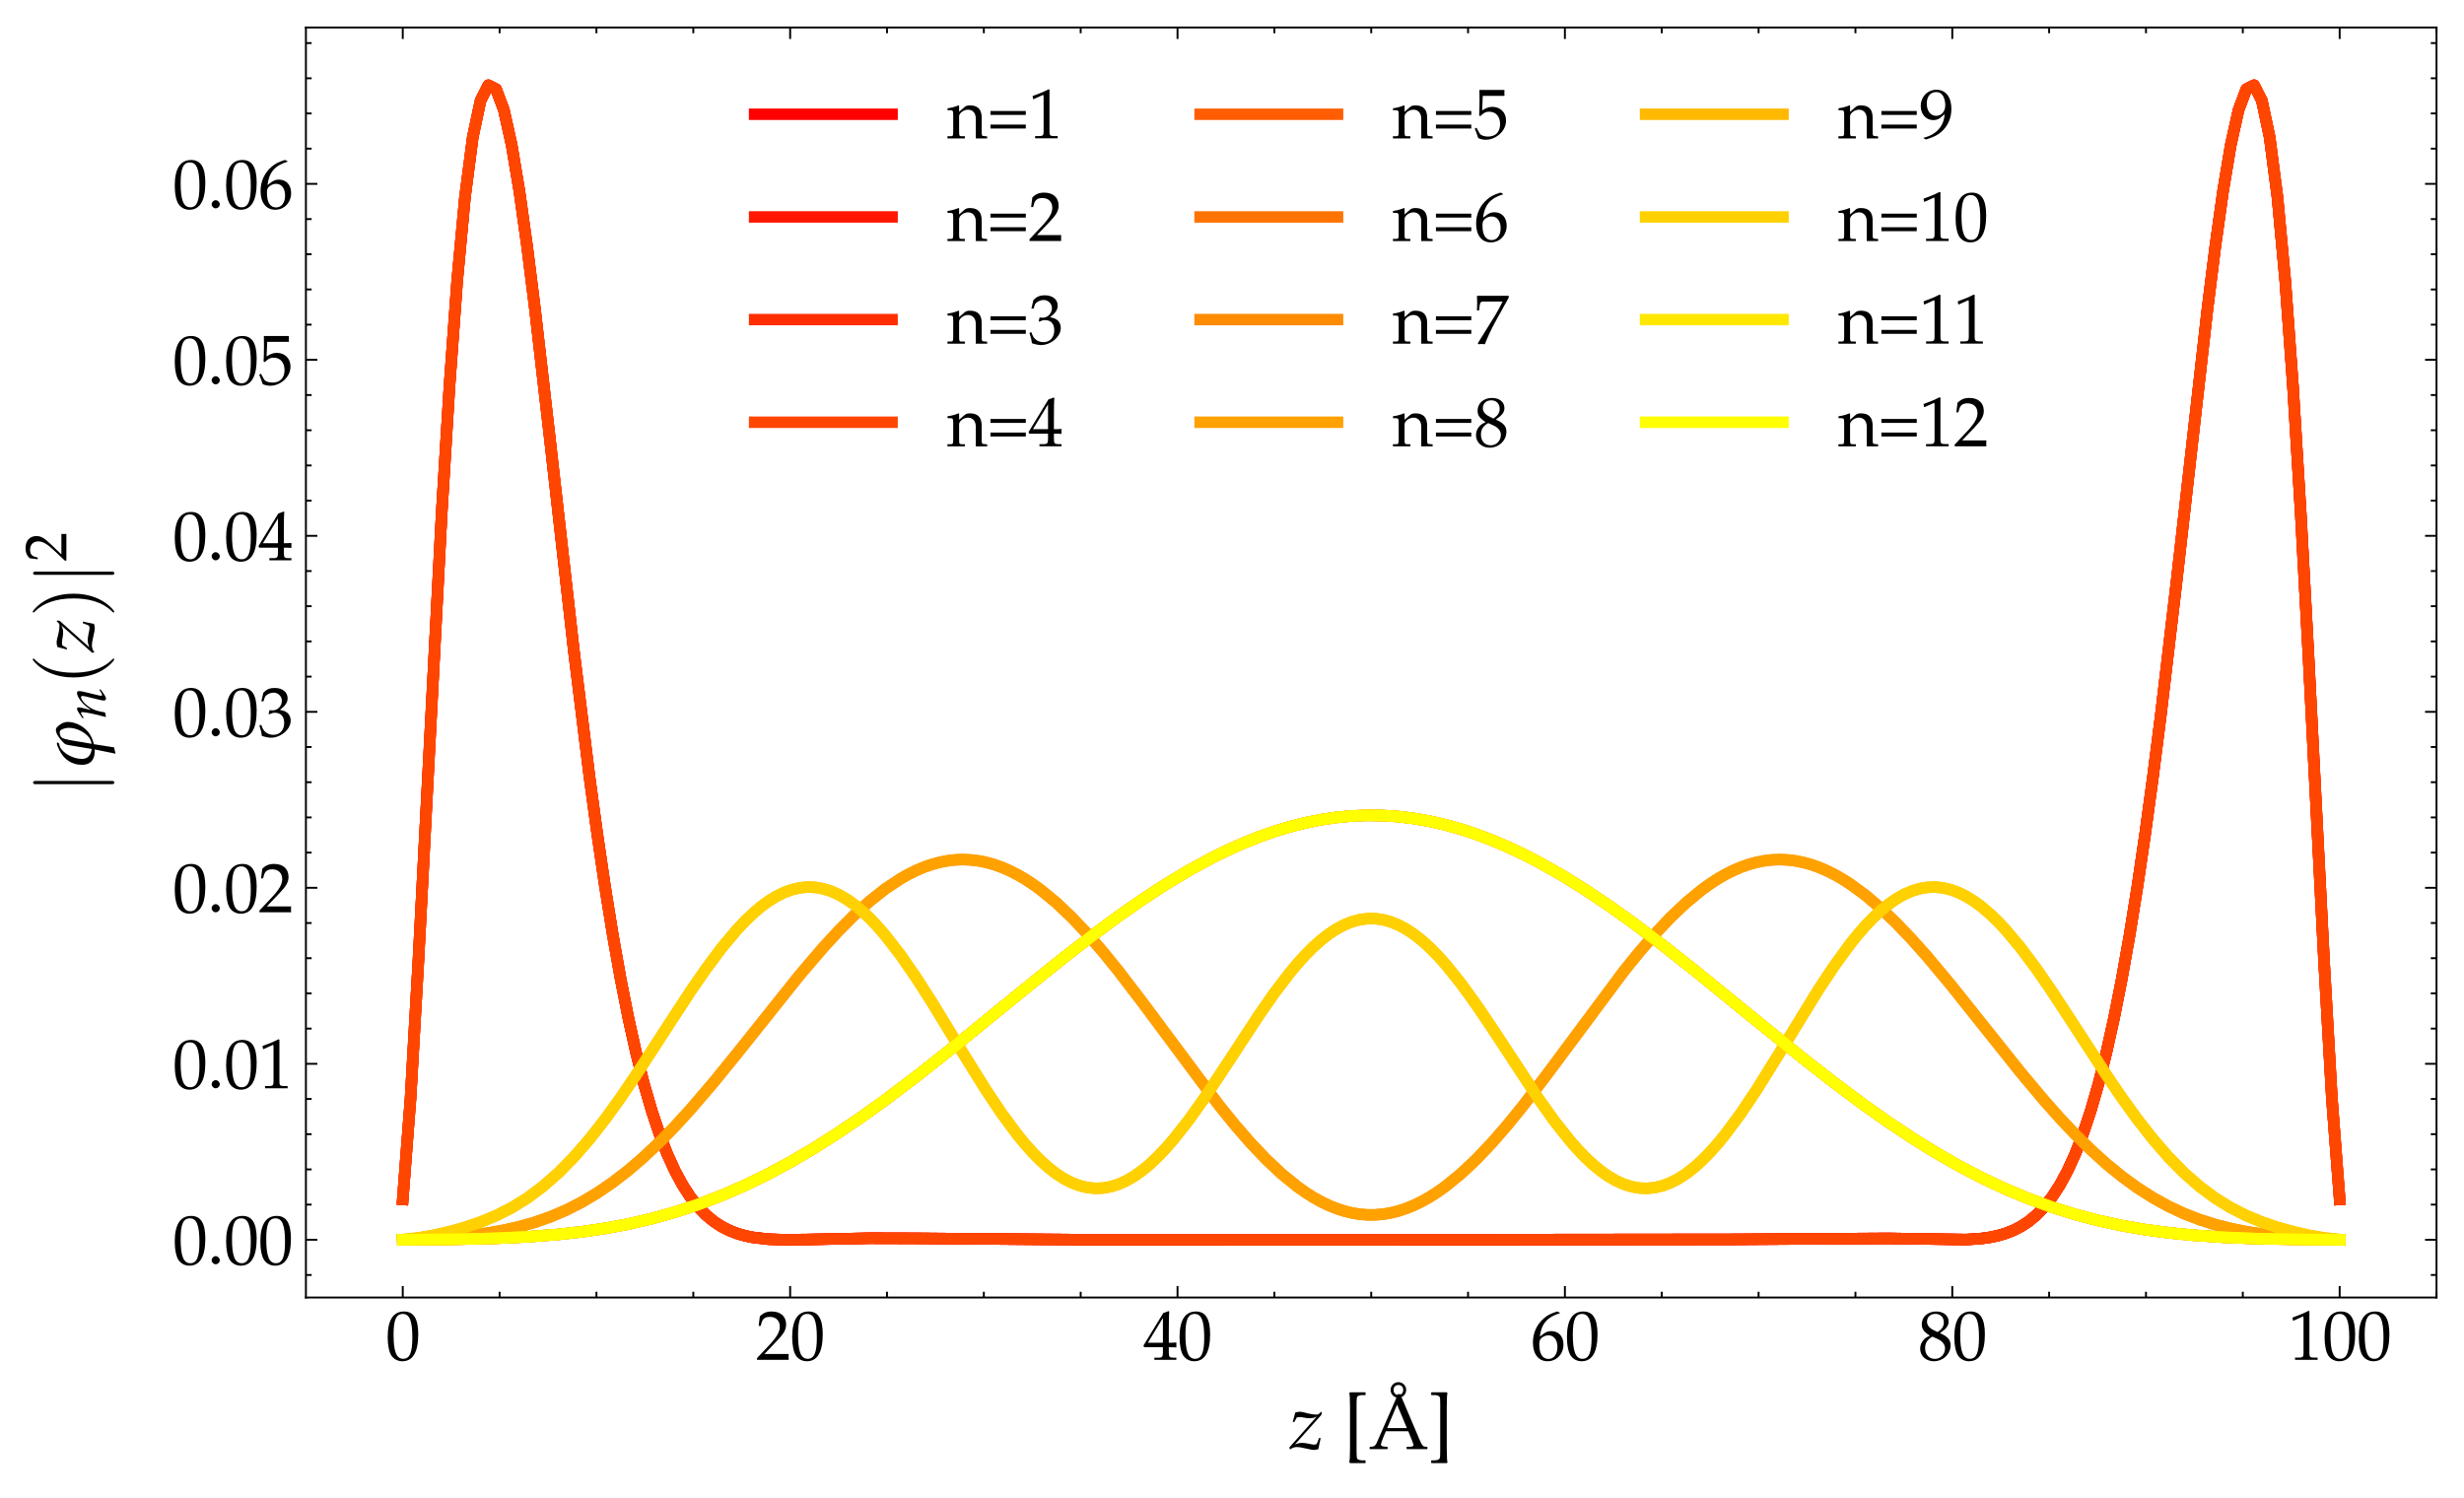 <?xml version="1.0" encoding="utf-8" standalone="no"?>
<!DOCTYPE svg PUBLIC "-//W3C//DTD SVG 1.1//EN"
  "http://www.w3.org/Graphics/SVG/1.1/DTD/svg11.dtd">
<svg xmlns:xlink="http://www.w3.org/1999/xlink" width="645.319pt" height="392.371pt" viewBox="0 0 645.319 392.371" xmlns="http://www.w3.org/2000/svg" version="1.1">
 <defs>
  <style type="text/css">*{stroke-linejoin: round; stroke-linecap: butt}</style>
 </defs>
 <g id="figure_1">
  <g id="patch_1">
   <path d="M 0 392.371 
L 645.319 392.371 
L 645.319 0 
L 0 0 
z
" style="fill: #ffffff"/>
  </g>
  <g id="axes_1">
   <g id="patch_2">
    <path d="M 80.119 339.84 
L 638.119 339.84 
L 638.119 7.2 
L 80.119 7.2 
z
" style="fill: #ffffff"/>
   </g>
   <g id="matplotlib.axis_1">
    <g id="xtick_1">
     <g id="line2d_1">
      <defs>
       <path id="me6aca5116c" d="M 0 0 
L 0 -3 
" style="stroke: #000000; stroke-width: 0.5"/>
      </defs>
      <g>
       <use xlink:href="#me6aca5116c" x="105.483" y="339.84" style="stroke: #000000; stroke-width: 0.5"/>
      </g>
     </g>
     <g id="line2d_2">
      <defs>
       <path id="m62f6cff66e" d="M 0 0 
L 0 3 
" style="stroke: #000000; stroke-width: 0.5"/>
      </defs>
      <g>
       <use xlink:href="#m62f6cff66e" x="105.483" y="7.2" style="stroke: #000000; stroke-width: 0.5"/>
      </g>
     </g>
     <g id="text_1">
      <!-- $\mathdefault{0}$ -->
      <g transform="translate(101 356.171) scale(0.18 -0.18)">
       <defs>
        <path id="URWPalladioL-Roma-30" d="M 1683 4416 
C 691 4416 186 3628 186 2077 
C 186 1326 320 680 544 366 
C 768 51 1126 -128 1523 -128 
C 2490 -128 2976 705 2976 2346 
C 2976 3749 2560 4416 1683 4416 
z
M 1568 4192 
C 2189 4192 2438 3564 2438 2025 
C 2438 661 2195 96 1606 96 
C 986 96 723 744 723 2308 
C 723 3660 960 4192 1568 4192 
z
" transform="scale(0.016)"/>
       </defs>
       <use xlink:href="#URWPalladioL-Roma-30" transform="scale(0.996)"/>
      </g>
     </g>
    </g>
    <g id="xtick_2">
     <g id="line2d_3">
      <g>
       <use xlink:href="#me6aca5116c" x="206.938" y="339.84" style="stroke: #000000; stroke-width: 0.5"/>
      </g>
     </g>
     <g id="line2d_4">
      <g>
       <use xlink:href="#m62f6cff66e" x="206.938" y="7.2" style="stroke: #000000; stroke-width: 0.5"/>
      </g>
     </g>
     <g id="text_2">
      <!-- $\mathdefault{20}$ -->
      <g transform="translate(197.971 356.171) scale(0.18 -0.18)">
       <defs>
        <path id="URWPalladioL-Roma-32" d="M 102 160 
L 102 0 
C 1299 0 1299 0 1530 0 
C 1760 0 1760 0 2995 0 
C 2982 125 2982 186 2982 269 
C 2982 348 2982 407 2995 539 
C 2259 539 1965 539 781 539 
L 1946 1761 
C 2566 2414 2758 2763 2758 3238 
C 2758 3966 2259 4416 1446 4416 
C 986 4416 672 4288 358 3969 
L 250 3099 
L 435 3099 
L 518 3393 
C 621 3763 851 3923 1280 3923 
C 1830 3923 2182 3577 2182 3035 
C 2182 2555 1914 2083 1190 1316 
L 102 160 
z
" transform="scale(0.016)"/>
       </defs>
       <use xlink:href="#URWPalladioL-Roma-32" transform="scale(0.996)"/>
       <use xlink:href="#URWPalladioL-Roma-30" transform="translate(49.813 0) scale(0.996)"/>
      </g>
     </g>
    </g>
    <g id="xtick_3">
     <g id="line2d_5">
      <g>
       <use xlink:href="#me6aca5116c" x="308.392" y="339.84" style="stroke: #000000; stroke-width: 0.5"/>
      </g>
     </g>
     <g id="line2d_6">
      <g>
       <use xlink:href="#m62f6cff66e" x="308.392" y="7.2" style="stroke: #000000; stroke-width: 0.5"/>
      </g>
     </g>
     <g id="text_3">
      <!-- $\mathdefault{40}$ -->
      <g transform="translate(299.426 356.171) scale(0.18 -0.18)">
       <defs>
        <path id="URWPalladioL-Roma-34" d="M 1792 1152 
L 1792 673 
C 1792 289 1722 199 1408 199 
L 1011 199 
L 1011 0 
C 1862 0 1862 0 2016 0 
C 2170 0 2170 0 3021 0 
L 3021 199 
L 2714 199 
C 2400 199 2330 282 2330 669 
L 2330 1152 
C 2707 1152 2842 1152 3021 1133 
L 3021 1588 
C 2720 1563 2598 1563 2502 1563 
L 2483 1563 
L 2330 1563 
L 2330 2457 
C 2330 3600 2342 4152 2374 4416 
L 2298 4448 
L 1824 4275 
L 13 1299 
L 83 1152 
L 1792 1152 
z
M 1792 1563 
L 416 1563 
L 1792 3826 
L 1792 1563 
z
" transform="scale(0.016)"/>
       </defs>
       <use xlink:href="#URWPalladioL-Roma-34" transform="scale(0.996)"/>
       <use xlink:href="#URWPalladioL-Roma-30" transform="translate(49.813 0) scale(0.996)"/>
      </g>
     </g>
    </g>
    <g id="xtick_4">
     <g id="line2d_7">
      <g>
       <use xlink:href="#me6aca5116c" x="409.847" y="339.84" style="stroke: #000000; stroke-width: 0.5"/>
      </g>
     </g>
     <g id="line2d_8">
      <g>
       <use xlink:href="#m62f6cff66e" x="409.847" y="7.2" style="stroke: #000000; stroke-width: 0.5"/>
      </g>
     </g>
     <g id="text_4">
      <!-- $\mathdefault{60}$ -->
      <g transform="translate(400.88 356.171) scale(0.18 -0.18)">
       <defs>
        <path id="URWPalladioL-Roma-36" d="M 2662 4310 
L 2426 4419 
C 1811 4214 1549 4086 1222 3804 
C 563 3246 205 2464 205 1585 
C 205 526 717 -128 1542 -128 
C 2374 -128 2995 532 2995 1405 
C 2995 2143 2554 2624 1875 2624 
C 1555 2624 1363 2540 986 2239 
C 915 2181 909 2175 838 2124 
C 973 3284 1510 3913 2662 4259 
L 2662 4310 
z
M 1632 2239 
C 2118 2239 2445 1816 2445 1181 
C 2445 513 2118 83 1626 83 
C 1082 83 787 551 787 1412 
C 787 1636 813 1758 883 1867 
C 1024 2085 1325 2239 1632 2239 
z
" transform="scale(0.016)"/>
       </defs>
       <use xlink:href="#URWPalladioL-Roma-36" transform="scale(0.996)"/>
       <use xlink:href="#URWPalladioL-Roma-30" transform="translate(49.813 0) scale(0.996)"/>
      </g>
     </g>
    </g>
    <g id="xtick_5">
     <g id="line2d_9">
      <g>
       <use xlink:href="#me6aca5116c" x="511.301" y="339.84" style="stroke: #000000; stroke-width: 0.5"/>
      </g>
     </g>
     <g id="line2d_10">
      <g>
       <use xlink:href="#m62f6cff66e" x="511.301" y="7.2" style="stroke: #000000; stroke-width: 0.5"/>
      </g>
     </g>
     <g id="text_5">
      <!-- $\mathdefault{80}$ -->
      <g transform="translate(502.335 356.171) scale(0.18 -0.18)">
       <defs>
        <path id="URWPalladioL-Roma-38" d="M 1075 2211 
C 813 2090 704 2019 563 1884 
C 320 1641 192 1352 192 1019 
C 192 359 723 -128 1446 -128 
C 2278 -128 2970 526 2970 1320 
C 2970 1833 2733 2109 2003 2442 
C 2586 2840 2790 3109 2790 3493 
C 2790 4044 2336 4416 1658 4416 
C 896 4416 339 3929 339 3257 
C 339 2821 512 2577 1075 2211 
z
M 1818 1891 
C 2221 1711 2464 1397 2464 1052 
C 2464 513 2061 90 1542 90 
C 998 90 646 475 646 1071 
C 646 1538 832 1833 1306 2122 
L 1818 1891 
z
M 1427 2712 
C 1024 2910 819 3167 819 3487 
C 819 3910 1126 4198 1581 4198 
C 2048 4198 2355 3891 2355 3422 
C 2355 3058 2195 2808 1779 2538 
L 1427 2712 
z
" transform="scale(0.016)"/>
       </defs>
       <use xlink:href="#URWPalladioL-Roma-38" transform="scale(0.996)"/>
       <use xlink:href="#URWPalladioL-Roma-30" transform="translate(49.813 0) scale(0.996)"/>
      </g>
     </g>
    </g>
    <g id="xtick_6">
     <g id="line2d_11">
      <g>
       <use xlink:href="#me6aca5116c" x="612.756" y="339.84" style="stroke: #000000; stroke-width: 0.5"/>
      </g>
     </g>
     <g id="line2d_12">
      <g>
       <use xlink:href="#m62f6cff66e" x="612.756" y="7.2" style="stroke: #000000; stroke-width: 0.5"/>
      </g>
     </g>
     <g id="text_6">
      <!-- $\mathdefault{100}$ -->
      <g transform="translate(599.306 356.171) scale(0.18 -0.18)">
       <defs>
        <path id="URWPalladioL-Roma-31" d="M 429 3584 
L 493 3584 
L 1318 3956 
C 1325 3962 1331 3962 1338 3962 
C 1376 3962 1389 3905 1389 3751 
L 1389 613 
C 1389 276 1318 205 973 205 
L 614 205 
L 614 0 
C 1600 0 1600 0 1670 0 
C 1754 0 1894 0 2112 0 
C 2189 0 2413 0 2675 0 
L 2675 205 
L 2342 205 
C 1990 205 1926 276 1926 612 
L 1926 4443 
L 1837 4475 
C 1421 4257 966 4065 384 3860 
L 429 3584 
z
" transform="scale(0.016)"/>
       </defs>
       <use xlink:href="#URWPalladioL-Roma-31" transform="scale(0.996)"/>
       <use xlink:href="#URWPalladioL-Roma-30" transform="translate(49.813 0) scale(0.996)"/>
       <use xlink:href="#URWPalladioL-Roma-30" transform="translate(99.626 0) scale(0.996)"/>
      </g>
     </g>
    </g>
    <g id="xtick_7">
     <g id="line2d_13">
      <defs>
       <path id="m73c634ea0e" d="M 0 0 
L 0 -1.5 
" style="stroke: #000000; stroke-width: 0.5"/>
      </defs>
      <g>
       <use xlink:href="#m73c634ea0e" x="130.847" y="339.84" style="stroke: #000000; stroke-width: 0.5"/>
      </g>
     </g>
     <g id="line2d_14">
      <defs>
       <path id="m002402ec16" d="M 0 0 
L 0 1.5 
" style="stroke: #000000; stroke-width: 0.5"/>
      </defs>
      <g>
       <use xlink:href="#m002402ec16" x="130.847" y="7.2" style="stroke: #000000; stroke-width: 0.5"/>
      </g>
     </g>
    </g>
    <g id="xtick_8">
     <g id="line2d_15">
      <g>
       <use xlink:href="#m73c634ea0e" x="156.21" y="339.84" style="stroke: #000000; stroke-width: 0.5"/>
      </g>
     </g>
     <g id="line2d_16">
      <g>
       <use xlink:href="#m002402ec16" x="156.21" y="7.2" style="stroke: #000000; stroke-width: 0.5"/>
      </g>
     </g>
    </g>
    <g id="xtick_9">
     <g id="line2d_17">
      <g>
       <use xlink:href="#m73c634ea0e" x="181.574" y="339.84" style="stroke: #000000; stroke-width: 0.5"/>
      </g>
     </g>
     <g id="line2d_18">
      <g>
       <use xlink:href="#m002402ec16" x="181.574" y="7.2" style="stroke: #000000; stroke-width: 0.5"/>
      </g>
     </g>
    </g>
    <g id="xtick_10">
     <g id="line2d_19">
      <g>
       <use xlink:href="#m73c634ea0e" x="232.301" y="339.84" style="stroke: #000000; stroke-width: 0.5"/>
      </g>
     </g>
     <g id="line2d_20">
      <g>
       <use xlink:href="#m002402ec16" x="232.301" y="7.2" style="stroke: #000000; stroke-width: 0.5"/>
      </g>
     </g>
    </g>
    <g id="xtick_11">
     <g id="line2d_21">
      <g>
       <use xlink:href="#m73c634ea0e" x="257.665" y="339.84" style="stroke: #000000; stroke-width: 0.5"/>
      </g>
     </g>
     <g id="line2d_22">
      <g>
       <use xlink:href="#m002402ec16" x="257.665" y="7.2" style="stroke: #000000; stroke-width: 0.5"/>
      </g>
     </g>
    </g>
    <g id="xtick_12">
     <g id="line2d_23">
      <g>
       <use xlink:href="#m73c634ea0e" x="283.028" y="339.84" style="stroke: #000000; stroke-width: 0.5"/>
      </g>
     </g>
     <g id="line2d_24">
      <g>
       <use xlink:href="#m002402ec16" x="283.028" y="7.2" style="stroke: #000000; stroke-width: 0.5"/>
      </g>
     </g>
    </g>
    <g id="xtick_13">
     <g id="line2d_25">
      <g>
       <use xlink:href="#m73c634ea0e" x="333.756" y="339.84" style="stroke: #000000; stroke-width: 0.5"/>
      </g>
     </g>
     <g id="line2d_26">
      <g>
       <use xlink:href="#m002402ec16" x="333.756" y="7.2" style="stroke: #000000; stroke-width: 0.5"/>
      </g>
     </g>
    </g>
    <g id="xtick_14">
     <g id="line2d_27">
      <g>
       <use xlink:href="#m73c634ea0e" x="359.119" y="339.84" style="stroke: #000000; stroke-width: 0.5"/>
      </g>
     </g>
     <g id="line2d_28">
      <g>
       <use xlink:href="#m002402ec16" x="359.119" y="7.2" style="stroke: #000000; stroke-width: 0.5"/>
      </g>
     </g>
    </g>
    <g id="xtick_15">
     <g id="line2d_29">
      <g>
       <use xlink:href="#m73c634ea0e" x="384.483" y="339.84" style="stroke: #000000; stroke-width: 0.5"/>
      </g>
     </g>
     <g id="line2d_30">
      <g>
       <use xlink:href="#m002402ec16" x="384.483" y="7.2" style="stroke: #000000; stroke-width: 0.5"/>
      </g>
     </g>
    </g>
    <g id="xtick_16">
     <g id="line2d_31">
      <g>
       <use xlink:href="#m73c634ea0e" x="435.21" y="339.84" style="stroke: #000000; stroke-width: 0.5"/>
      </g>
     </g>
     <g id="line2d_32">
      <g>
       <use xlink:href="#m002402ec16" x="435.21" y="7.2" style="stroke: #000000; stroke-width: 0.5"/>
      </g>
     </g>
    </g>
    <g id="xtick_17">
     <g id="line2d_33">
      <g>
       <use xlink:href="#m73c634ea0e" x="460.574" y="339.84" style="stroke: #000000; stroke-width: 0.5"/>
      </g>
     </g>
     <g id="line2d_34">
      <g>
       <use xlink:href="#m002402ec16" x="460.574" y="7.2" style="stroke: #000000; stroke-width: 0.5"/>
      </g>
     </g>
    </g>
    <g id="xtick_18">
     <g id="line2d_35">
      <g>
       <use xlink:href="#m73c634ea0e" x="485.938" y="339.84" style="stroke: #000000; stroke-width: 0.5"/>
      </g>
     </g>
     <g id="line2d_36">
      <g>
       <use xlink:href="#m002402ec16" x="485.938" y="7.2" style="stroke: #000000; stroke-width: 0.5"/>
      </g>
     </g>
    </g>
    <g id="xtick_19">
     <g id="line2d_37">
      <g>
       <use xlink:href="#m73c634ea0e" x="536.665" y="339.84" style="stroke: #000000; stroke-width: 0.5"/>
      </g>
     </g>
     <g id="line2d_38">
      <g>
       <use xlink:href="#m002402ec16" x="536.665" y="7.2" style="stroke: #000000; stroke-width: 0.5"/>
      </g>
     </g>
    </g>
    <g id="xtick_20">
     <g id="line2d_39">
      <g>
       <use xlink:href="#m73c634ea0e" x="562.028" y="339.84" style="stroke: #000000; stroke-width: 0.5"/>
      </g>
     </g>
     <g id="line2d_40">
      <g>
       <use xlink:href="#m002402ec16" x="562.028" y="7.2" style="stroke: #000000; stroke-width: 0.5"/>
      </g>
     </g>
    </g>
    <g id="xtick_21">
     <g id="line2d_41">
      <g>
       <use xlink:href="#m73c634ea0e" x="587.392" y="339.84" style="stroke: #000000; stroke-width: 0.5"/>
      </g>
     </g>
     <g id="line2d_42">
      <g>
       <use xlink:href="#m002402ec16" x="587.392" y="7.2" style="stroke: #000000; stroke-width: 0.5"/>
      </g>
     </g>
    </g>
    <g id="xtick_22">
     <g id="line2d_43">
      <g>
       <use xlink:href="#m73c634ea0e" x="638.119" y="339.84" style="stroke: #000000; stroke-width: 0.5"/>
      </g>
     </g>
     <g id="line2d_44">
      <g>
       <use xlink:href="#m002402ec16" x="638.119" y="7.2" style="stroke: #000000; stroke-width: 0.5"/>
      </g>
     </g>
    </g>
    <g id="text_7">
     <!-- $z$ [Å] -->
     <g transform="translate(337.695 379.553) scale(0.2 -0.2)">
      <defs>
       <path id="URWPalladioL-Ital-7a" d="M -6 140 
L 51 -32 
C 237 114 410 172 634 172 
C 794 172 973 140 1306 63 
C 1690 -32 1888 -64 2061 -64 
C 2138 -64 2195 -51 2381 0 
C 2451 395 2502 610 2573 910 
L 2432 910 
L 2291 529 
C 2253 414 2176 369 2042 369 
C 1965 369 1862 382 1728 414 
L 1613 439 
C 1402 484 1184 516 1062 516 
C 858 516 685 478 454 382 
L 2624 2812 
L 2662 3014 
L 2605 3072 
L 2458 2925 
C 2394 2861 2330 2836 2240 2836 
C 2022 2836 1690 2887 1382 2970 
L 1267 3002 
C 1088 3046 960 3072 870 3072 
C 762 3072 634 3053 480 3008 
L 275 2232 
L 410 2232 
L 602 2600 
C 710 2626 768 2632 851 2632 
C 941 2632 1011 2626 1139 2600 
C 1357 2556 1523 2536 1658 2536 
C 1888 2536 2042 2575 2253 2683 
L -6 140 
z
" transform="scale(0.016)"/>
       <path id="URWPalladioL-Roma-5b" d="M 563 -1152 
C 1018 -1152 1030 -1152 1184 -1152 
C 1338 -1152 1370 -1152 1805 -1152 
L 1843 -1120 
L 1843 -953 
L 1818 -921 
L 1574 -921 
C 1402 -921 1261 -882 1184 -818 
C 1126 -760 1107 -671 1107 -459 
C 1107 -453 1107 -318 1101 -125 
L 1101 112 
L 1101 3409 
L 1101 3646 
C 1107 3826 1107 3967 1107 3973 
C 1107 4185 1126 4281 1184 4339 
C 1261 4403 1402 4441 1574 4441 
L 1818 4441 
L 1843 4473 
L 1843 4640 
L 1805 4672 
C 1357 4672 1338 4672 1184 4672 
C 1037 4672 1005 4672 563 4672 
L 506 4595 
C 544 4435 557 4223 557 3730 
C 557 3633 557 3556 563 3492 
L 563 3409 
L 563 112 
L 563 28 
C 557 -74 557 -81 557 -190 
L 557 -260 
C 557 -696 544 -876 506 -1075 
L 563 -1152 
z
" transform="scale(0.016)"/>
       <path id="URWPalladioL-Roma-9" d="M 1082 4544 
C 717 4544 429 4263 429 3910 
C 429 3546 710 3264 1069 3264 
C 1421 3264 1709 3546 1709 3905 
C 1709 4256 1421 4544 1082 4544 
z
M 1075 4313 
C 1306 4313 1466 4147 1466 3905 
C 1466 3661 1306 3495 1069 3495 
C 826 3495 672 3655 672 3910 
C 672 4154 832 4313 1075 4313 
z
" transform="scale(0.016)"/>
       <path id="URWPalladioL-Roma-41" d="M 2611 4512 
L 2406 4512 
C 2291 4235 2195 3998 2157 3902 
L 1818 3124 
L 678 522 
C 602 335 474 219 333 206 
L 96 187 
L 96 0 
C 691 0 691 0 794 0 
C 877 0 877 0 1568 0 
L 1568 187 
L 1331 206 
C 1107 226 1024 270 1024 371 
C 1024 454 1114 727 1248 1046 
L 1427 1472 
L 3270 1472 
L 3565 733 
C 3674 463 3699 379 3699 322 
C 3699 251 3597 206 3437 193 
L 3136 193 
L 3136 0 
C 3923 0 3923 0 4026 0 
C 4147 0 4147 0 4838 0 
L 4838 187 
L 4621 206 
C 4454 232 4384 341 4160 861 
L 2611 4512 
z
M 1536 1728 
L 2349 3653 
L 3155 1728 
L 1536 1728 
z
" transform="scale(0.016)"/>
       <path id="URWPalladioL-Roma-5d" d="M 1568 4672 
C 1114 4672 1094 4672 947 4672 
C 794 4672 762 4672 326 4672 
L 288 4640 
L 288 4473 
L 314 4441 
L 557 4441 
C 730 4441 864 4403 941 4339 
C 1005 4281 1024 4191 1024 3973 
C 1024 3954 1024 3826 1030 3646 
L 1030 3409 
L 1030 112 
L 1030 -125 
C 1024 -311 1024 -427 1024 -446 
C 1024 -664 1005 -760 941 -818 
C 864 -882 730 -921 557 -921 
L 314 -921 
L 288 -953 
L 288 -1120 
L 326 -1152 
C 774 -1152 787 -1152 947 -1152 
C 1094 -1152 1126 -1152 1568 -1152 
L 1626 -1075 
C 1587 -921 1581 -722 1574 -228 
C 1574 -138 1574 -55 1568 28 
L 1568 112 
L 1568 3409 
L 1568 3492 
C 1574 3563 1574 3646 1574 3736 
C 1574 4230 1587 4441 1626 4595 
L 1568 4672 
z
" transform="scale(0.016)"/>
      </defs>
      <use xlink:href="#URWPalladioL-Ital-7a" transform="scale(0.996)"/>
      <use xlink:href="#URWPalladioL-Roma-5b" transform="translate(70.386 0) scale(0.996)"/>
      <use xlink:href="#URWPalladioL-Roma-9" transform="translate(125.678 15.285) scale(0.996)"/>
      <use xlink:href="#URWPalladioL-Roma-41" transform="translate(103.561 0) scale(0.996)"/>
      <use xlink:href="#URWPalladioL-Roma-5d" transform="translate(181.07 0) scale(0.996)"/>
     </g>
    </g>
   </g>
   <g id="matplotlib.axis_2">
    <g id="ytick_1">
     <g id="line2d_45">
      <defs>
       <path id="m5c39e66250" d="M 0 0 
L 3 0 
" style="stroke: #000000; stroke-width: 0.5"/>
      </defs>
      <g>
       <use xlink:href="#m5c39e66250" x="80.119" y="324.72" style="stroke: #000000; stroke-width: 0.5"/>
      </g>
     </g>
     <g id="line2d_46">
      <defs>
       <path id="mb48f30e6cd" d="M 0 0 
L -3 0 
" style="stroke: #000000; stroke-width: 0.5"/>
      </defs>
      <g>
       <use xlink:href="#mb48f30e6cd" x="638.119" y="324.72" style="stroke: #000000; stroke-width: 0.5"/>
      </g>
     </g>
     <g id="text_8">
      <!-- $\mathdefault{0.00}$ -->
      <g transform="translate(45.237 331.135) scale(0.18 -0.18)">
       <defs>
        <path id="URWPalladioL-Roma-2e" d="M 794 744 
C 602 744 429 564 429 372 
C 429 179 602 0 787 0 
C 992 0 1171 173 1171 372 
C 1171 564 992 744 794 744 
z
" transform="scale(0.016)"/>
       </defs>
       <use xlink:href="#URWPalladioL-Roma-30" transform="scale(0.996)"/>
       <use xlink:href="#URWPalladioL-Roma-2e" transform="translate(49.813 0) scale(0.996)"/>
       <use xlink:href="#URWPalladioL-Roma-30" transform="translate(74.72 0) scale(0.996)"/>
       <use xlink:href="#URWPalladioL-Roma-30" transform="translate(124.533 0) scale(0.996)"/>
      </g>
     </g>
    </g>
    <g id="ytick_2">
     <g id="line2d_47">
      <g>
       <use xlink:href="#m5c39e66250" x="80.119" y="278.626" style="stroke: #000000; stroke-width: 0.5"/>
      </g>
     </g>
     <g id="line2d_48">
      <g>
       <use xlink:href="#mb48f30e6cd" x="638.119" y="278.626" style="stroke: #000000; stroke-width: 0.5"/>
      </g>
     </g>
     <g id="text_9">
      <!-- $\mathdefault{0.01}$ -->
      <g transform="translate(45.237 285.041) scale(0.18 -0.18)">
       <use xlink:href="#URWPalladioL-Roma-30" transform="scale(0.996)"/>
       <use xlink:href="#URWPalladioL-Roma-2e" transform="translate(49.813 0) scale(0.996)"/>
       <use xlink:href="#URWPalladioL-Roma-30" transform="translate(74.72 0) scale(0.996)"/>
       <use xlink:href="#URWPalladioL-Roma-31" transform="translate(124.533 0) scale(0.996)"/>
      </g>
     </g>
    </g>
    <g id="ytick_3">
     <g id="line2d_49">
      <g>
       <use xlink:href="#m5c39e66250" x="80.119" y="232.532" style="stroke: #000000; stroke-width: 0.5"/>
      </g>
     </g>
     <g id="line2d_50">
      <g>
       <use xlink:href="#mb48f30e6cd" x="638.119" y="232.532" style="stroke: #000000; stroke-width: 0.5"/>
      </g>
     </g>
     <g id="text_10">
      <!-- $\mathdefault{0.02}$ -->
      <g transform="translate(45.237 238.947) scale(0.18 -0.18)">
       <use xlink:href="#URWPalladioL-Roma-30" transform="scale(0.996)"/>
       <use xlink:href="#URWPalladioL-Roma-2e" transform="translate(49.813 0) scale(0.996)"/>
       <use xlink:href="#URWPalladioL-Roma-30" transform="translate(74.72 0) scale(0.996)"/>
       <use xlink:href="#URWPalladioL-Roma-32" transform="translate(124.533 0) scale(0.996)"/>
      </g>
     </g>
    </g>
    <g id="ytick_4">
     <g id="line2d_51">
      <g>
       <use xlink:href="#m5c39e66250" x="80.119" y="186.438" style="stroke: #000000; stroke-width: 0.5"/>
      </g>
     </g>
     <g id="line2d_52">
      <g>
       <use xlink:href="#mb48f30e6cd" x="638.119" y="186.438" style="stroke: #000000; stroke-width: 0.5"/>
      </g>
     </g>
     <g id="text_11">
      <!-- $\mathdefault{0.03}$ -->
      <g transform="translate(45.237 192.853) scale(0.18 -0.18)">
       <defs>
        <path id="URWPalladioL-Roma-33" d="M 275 3197 
L 474 3197 
L 589 3554 
C 659 3770 1062 3987 1395 3987 
C 1811 3987 2150 3649 2150 3248 
C 2150 2770 1773 2368 1318 2368 
C 1267 2368 1197 2368 1114 2381 
L 1018 2381 
L 941 2047 
L 986 2008 
C 1229 2118 1350 2150 1523 2150 
C 2054 2150 2362 1809 2362 1222 
C 2362 566 1971 135 1376 135 
C 1082 135 819 231 627 411 
C 474 553 390 701 269 1049 
L 96 985 
C 230 593 282 361 320 39 
C 659 -77 941 -128 1178 -128 
C 1690 -128 2278 161 2630 593 
C 2848 857 2957 1140 2957 1442 
C 2957 1751 2829 2022 2598 2182 
C 2438 2298 2291 2350 1971 2407 
C 2483 2803 2675 3096 2675 3472 
C 2675 4040 2202 4416 1491 4416 
C 1056 4416 768 4295 461 3989 
L 275 3197 
z
" transform="scale(0.016)"/>
       </defs>
       <use xlink:href="#URWPalladioL-Roma-30" transform="scale(0.996)"/>
       <use xlink:href="#URWPalladioL-Roma-2e" transform="translate(49.813 0) scale(0.996)"/>
       <use xlink:href="#URWPalladioL-Roma-30" transform="translate(74.72 0) scale(0.996)"/>
       <use xlink:href="#URWPalladioL-Roma-33" transform="translate(124.533 0) scale(0.996)"/>
      </g>
     </g>
    </g>
    <g id="ytick_5">
     <g id="line2d_53">
      <g>
       <use xlink:href="#m5c39e66250" x="80.119" y="140.344" style="stroke: #000000; stroke-width: 0.5"/>
      </g>
     </g>
     <g id="line2d_54">
      <g>
       <use xlink:href="#mb48f30e6cd" x="638.119" y="140.344" style="stroke: #000000; stroke-width: 0.5"/>
      </g>
     </g>
     <g id="text_12">
      <!-- $\mathdefault{0.04}$ -->
      <g transform="translate(45.237 146.759) scale(0.18 -0.18)">
       <use xlink:href="#URWPalladioL-Roma-30" transform="scale(0.996)"/>
       <use xlink:href="#URWPalladioL-Roma-2e" transform="translate(49.813 0) scale(0.996)"/>
       <use xlink:href="#URWPalladioL-Roma-30" transform="translate(74.72 0) scale(0.996)"/>
       <use xlink:href="#URWPalladioL-Roma-34" transform="translate(124.533 0) scale(0.996)"/>
      </g>
     </g>
    </g>
    <g id="ytick_6">
     <g id="line2d_55">
      <g>
       <use xlink:href="#m5c39e66250" x="80.119" y="94.25" style="stroke: #000000; stroke-width: 0.5"/>
      </g>
     </g>
     <g id="line2d_56">
      <g>
       <use xlink:href="#mb48f30e6cd" x="638.119" y="94.25" style="stroke: #000000; stroke-width: 0.5"/>
      </g>
     </g>
     <g id="text_13">
      <!-- $\mathdefault{0.05}$ -->
      <g transform="translate(45.237 100.665) scale(0.18 -0.18)">
       <defs>
        <path id="URWPalladioL-Roma-35" d="M 813 3877 
C 1638 3877 1997 3877 2765 3877 
L 2797 3907 
C 2784 4016 2784 4064 2784 4144 
C 2784 4229 2784 4277 2797 4386 
L 2765 4416 
C 2285 4416 1997 4416 1651 4416 
C 1299 4416 1018 4416 538 4416 
L 506 4403 
C 512 4011 518 3729 518 3523 
C 518 2977 499 2360 480 2077 
L 608 2038 
C 909 2341 1082 2432 1395 2432 
C 2010 2432 2394 1993 2394 1296 
C 2394 580 1984 160 1286 160 
C 941 160 621 277 531 444 
L 237 973 
L 83 883 
C 230 516 307 310 397 27 
C 576 -71 832 -128 1107 -128 
C 1536 -128 1990 59 2342 368 
C 2733 716 2938 1154 2938 1630 
C 2938 2359 2419 2874 1690 2874 
C 1382 2874 1152 2791 755 2554 
L 813 3877 
z
" transform="scale(0.016)"/>
       </defs>
       <use xlink:href="#URWPalladioL-Roma-30" transform="scale(0.996)"/>
       <use xlink:href="#URWPalladioL-Roma-2e" transform="translate(49.813 0) scale(0.996)"/>
       <use xlink:href="#URWPalladioL-Roma-30" transform="translate(74.72 0) scale(0.996)"/>
       <use xlink:href="#URWPalladioL-Roma-35" transform="translate(124.533 0) scale(0.996)"/>
      </g>
     </g>
    </g>
    <g id="ytick_7">
     <g id="line2d_57">
      <g>
       <use xlink:href="#m5c39e66250" x="80.119" y="48.156" style="stroke: #000000; stroke-width: 0.5"/>
      </g>
     </g>
     <g id="line2d_58">
      <g>
       <use xlink:href="#mb48f30e6cd" x="638.119" y="48.156" style="stroke: #000000; stroke-width: 0.5"/>
      </g>
     </g>
     <g id="text_14">
      <!-- $\mathdefault{0.06}$ -->
      <g transform="translate(45.237 54.571) scale(0.18 -0.18)">
       <use xlink:href="#URWPalladioL-Roma-30" transform="scale(0.996)"/>
       <use xlink:href="#URWPalladioL-Roma-2e" transform="translate(49.813 0) scale(0.996)"/>
       <use xlink:href="#URWPalladioL-Roma-30" transform="translate(74.72 0) scale(0.996)"/>
       <use xlink:href="#URWPalladioL-Roma-36" transform="translate(124.533 0) scale(0.996)"/>
      </g>
     </g>
    </g>
    <g id="ytick_8">
     <g id="line2d_59">
      <defs>
       <path id="m4bf9d118c6" d="M 0 0 
L 1.5 0 
" style="stroke: #000000; stroke-width: 0.5"/>
      </defs>
      <g>
       <use xlink:href="#m4bf9d118c6" x="80.119" y="333.939" style="stroke: #000000; stroke-width: 0.5"/>
      </g>
     </g>
     <g id="line2d_60">
      <defs>
       <path id="ma6f5478692" d="M 0 0 
L -1.5 0 
" style="stroke: #000000; stroke-width: 0.5"/>
      </defs>
      <g>
       <use xlink:href="#ma6f5478692" x="638.119" y="333.939" style="stroke: #000000; stroke-width: 0.5"/>
      </g>
     </g>
    </g>
    <g id="ytick_9">
     <g id="line2d_61">
      <g>
       <use xlink:href="#m4bf9d118c6" x="80.119" y="315.501" style="stroke: #000000; stroke-width: 0.5"/>
      </g>
     </g>
     <g id="line2d_62">
      <g>
       <use xlink:href="#ma6f5478692" x="638.119" y="315.501" style="stroke: #000000; stroke-width: 0.5"/>
      </g>
     </g>
    </g>
    <g id="ytick_10">
     <g id="line2d_63">
      <g>
       <use xlink:href="#m4bf9d118c6" x="80.119" y="306.282" style="stroke: #000000; stroke-width: 0.5"/>
      </g>
     </g>
     <g id="line2d_64">
      <g>
       <use xlink:href="#ma6f5478692" x="638.119" y="306.282" style="stroke: #000000; stroke-width: 0.5"/>
      </g>
     </g>
    </g>
    <g id="ytick_11">
     <g id="line2d_65">
      <g>
       <use xlink:href="#m4bf9d118c6" x="80.119" y="297.064" style="stroke: #000000; stroke-width: 0.5"/>
      </g>
     </g>
     <g id="line2d_66">
      <g>
       <use xlink:href="#ma6f5478692" x="638.119" y="297.064" style="stroke: #000000; stroke-width: 0.5"/>
      </g>
     </g>
    </g>
    <g id="ytick_12">
     <g id="line2d_67">
      <g>
       <use xlink:href="#m4bf9d118c6" x="80.119" y="287.845" style="stroke: #000000; stroke-width: 0.5"/>
      </g>
     </g>
     <g id="line2d_68">
      <g>
       <use xlink:href="#ma6f5478692" x="638.119" y="287.845" style="stroke: #000000; stroke-width: 0.5"/>
      </g>
     </g>
    </g>
    <g id="ytick_13">
     <g id="line2d_69">
      <g>
       <use xlink:href="#m4bf9d118c6" x="80.119" y="269.407" style="stroke: #000000; stroke-width: 0.5"/>
      </g>
     </g>
     <g id="line2d_70">
      <g>
       <use xlink:href="#ma6f5478692" x="638.119" y="269.407" style="stroke: #000000; stroke-width: 0.5"/>
      </g>
     </g>
    </g>
    <g id="ytick_14">
     <g id="line2d_71">
      <g>
       <use xlink:href="#m4bf9d118c6" x="80.119" y="260.188" style="stroke: #000000; stroke-width: 0.5"/>
      </g>
     </g>
     <g id="line2d_72">
      <g>
       <use xlink:href="#ma6f5478692" x="638.119" y="260.188" style="stroke: #000000; stroke-width: 0.5"/>
      </g>
     </g>
    </g>
    <g id="ytick_15">
     <g id="line2d_73">
      <g>
       <use xlink:href="#m4bf9d118c6" x="80.119" y="250.969" style="stroke: #000000; stroke-width: 0.5"/>
      </g>
     </g>
     <g id="line2d_74">
      <g>
       <use xlink:href="#ma6f5478692" x="638.119" y="250.969" style="stroke: #000000; stroke-width: 0.5"/>
      </g>
     </g>
    </g>
    <g id="ytick_16">
     <g id="line2d_75">
      <g>
       <use xlink:href="#m4bf9d118c6" x="80.119" y="241.751" style="stroke: #000000; stroke-width: 0.5"/>
      </g>
     </g>
     <g id="line2d_76">
      <g>
       <use xlink:href="#ma6f5478692" x="638.119" y="241.751" style="stroke: #000000; stroke-width: 0.5"/>
      </g>
     </g>
    </g>
    <g id="ytick_17">
     <g id="line2d_77">
      <g>
       <use xlink:href="#m4bf9d118c6" x="80.119" y="223.313" style="stroke: #000000; stroke-width: 0.5"/>
      </g>
     </g>
     <g id="line2d_78">
      <g>
       <use xlink:href="#ma6f5478692" x="638.119" y="223.313" style="stroke: #000000; stroke-width: 0.5"/>
      </g>
     </g>
    </g>
    <g id="ytick_18">
     <g id="line2d_79">
      <g>
       <use xlink:href="#m4bf9d118c6" x="80.119" y="214.094" style="stroke: #000000; stroke-width: 0.5"/>
      </g>
     </g>
     <g id="line2d_80">
      <g>
       <use xlink:href="#ma6f5478692" x="638.119" y="214.094" style="stroke: #000000; stroke-width: 0.5"/>
      </g>
     </g>
    </g>
    <g id="ytick_19">
     <g id="line2d_81">
      <g>
       <use xlink:href="#m4bf9d118c6" x="80.119" y="204.875" style="stroke: #000000; stroke-width: 0.5"/>
      </g>
     </g>
     <g id="line2d_82">
      <g>
       <use xlink:href="#ma6f5478692" x="638.119" y="204.875" style="stroke: #000000; stroke-width: 0.5"/>
      </g>
     </g>
    </g>
    <g id="ytick_20">
     <g id="line2d_83">
      <g>
       <use xlink:href="#m4bf9d118c6" x="80.119" y="195.657" style="stroke: #000000; stroke-width: 0.5"/>
      </g>
     </g>
     <g id="line2d_84">
      <g>
       <use xlink:href="#ma6f5478692" x="638.119" y="195.657" style="stroke: #000000; stroke-width: 0.5"/>
      </g>
     </g>
    </g>
    <g id="ytick_21">
     <g id="line2d_85">
      <g>
       <use xlink:href="#m4bf9d118c6" x="80.119" y="177.219" style="stroke: #000000; stroke-width: 0.5"/>
      </g>
     </g>
     <g id="line2d_86">
      <g>
       <use xlink:href="#ma6f5478692" x="638.119" y="177.219" style="stroke: #000000; stroke-width: 0.5"/>
      </g>
     </g>
    </g>
    <g id="ytick_22">
     <g id="line2d_87">
      <g>
       <use xlink:href="#m4bf9d118c6" x="80.119" y="168" style="stroke: #000000; stroke-width: 0.5"/>
      </g>
     </g>
     <g id="line2d_88">
      <g>
       <use xlink:href="#ma6f5478692" x="638.119" y="168" style="stroke: #000000; stroke-width: 0.5"/>
      </g>
     </g>
    </g>
    <g id="ytick_23">
     <g id="line2d_89">
      <g>
       <use xlink:href="#m4bf9d118c6" x="80.119" y="158.781" style="stroke: #000000; stroke-width: 0.5"/>
      </g>
     </g>
     <g id="line2d_90">
      <g>
       <use xlink:href="#ma6f5478692" x="638.119" y="158.781" style="stroke: #000000; stroke-width: 0.5"/>
      </g>
     </g>
    </g>
    <g id="ytick_24">
     <g id="line2d_91">
      <g>
       <use xlink:href="#m4bf9d118c6" x="80.119" y="149.562" style="stroke: #000000; stroke-width: 0.5"/>
      </g>
     </g>
     <g id="line2d_92">
      <g>
       <use xlink:href="#ma6f5478692" x="638.119" y="149.562" style="stroke: #000000; stroke-width: 0.5"/>
      </g>
     </g>
    </g>
    <g id="ytick_25">
     <g id="line2d_93">
      <g>
       <use xlink:href="#m4bf9d118c6" x="80.119" y="131.125" style="stroke: #000000; stroke-width: 0.5"/>
      </g>
     </g>
     <g id="line2d_94">
      <g>
       <use xlink:href="#ma6f5478692" x="638.119" y="131.125" style="stroke: #000000; stroke-width: 0.5"/>
      </g>
     </g>
    </g>
    <g id="ytick_26">
     <g id="line2d_95">
      <g>
       <use xlink:href="#m4bf9d118c6" x="80.119" y="121.906" style="stroke: #000000; stroke-width: 0.5"/>
      </g>
     </g>
     <g id="line2d_96">
      <g>
       <use xlink:href="#ma6f5478692" x="638.119" y="121.906" style="stroke: #000000; stroke-width: 0.5"/>
      </g>
     </g>
    </g>
    <g id="ytick_27">
     <g id="line2d_97">
      <g>
       <use xlink:href="#m4bf9d118c6" x="80.119" y="112.687" style="stroke: #000000; stroke-width: 0.5"/>
      </g>
     </g>
     <g id="line2d_98">
      <g>
       <use xlink:href="#ma6f5478692" x="638.119" y="112.687" style="stroke: #000000; stroke-width: 0.5"/>
      </g>
     </g>
    </g>
    <g id="ytick_28">
     <g id="line2d_99">
      <g>
       <use xlink:href="#m4bf9d118c6" x="80.119" y="103.468" style="stroke: #000000; stroke-width: 0.5"/>
      </g>
     </g>
     <g id="line2d_100">
      <g>
       <use xlink:href="#ma6f5478692" x="638.119" y="103.468" style="stroke: #000000; stroke-width: 0.5"/>
      </g>
     </g>
    </g>
    <g id="ytick_29">
     <g id="line2d_101">
      <g>
       <use xlink:href="#m4bf9d118c6" x="80.119" y="85.031" style="stroke: #000000; stroke-width: 0.5"/>
      </g>
     </g>
     <g id="line2d_102">
      <g>
       <use xlink:href="#ma6f5478692" x="638.119" y="85.031" style="stroke: #000000; stroke-width: 0.5"/>
      </g>
     </g>
    </g>
    <g id="ytick_30">
     <g id="line2d_103">
      <g>
       <use xlink:href="#m4bf9d118c6" x="80.119" y="75.812" style="stroke: #000000; stroke-width: 0.5"/>
      </g>
     </g>
     <g id="line2d_104">
      <g>
       <use xlink:href="#ma6f5478692" x="638.119" y="75.812" style="stroke: #000000; stroke-width: 0.5"/>
      </g>
     </g>
    </g>
    <g id="ytick_31">
     <g id="line2d_105">
      <g>
       <use xlink:href="#m4bf9d118c6" x="80.119" y="66.593" style="stroke: #000000; stroke-width: 0.5"/>
      </g>
     </g>
     <g id="line2d_106">
      <g>
       <use xlink:href="#ma6f5478692" x="638.119" y="66.593" style="stroke: #000000; stroke-width: 0.5"/>
      </g>
     </g>
    </g>
    <g id="ytick_32">
     <g id="line2d_107">
      <g>
       <use xlink:href="#m4bf9d118c6" x="80.119" y="57.374" style="stroke: #000000; stroke-width: 0.5"/>
      </g>
     </g>
     <g id="line2d_108">
      <g>
       <use xlink:href="#ma6f5478692" x="638.119" y="57.374" style="stroke: #000000; stroke-width: 0.5"/>
      </g>
     </g>
    </g>
    <g id="ytick_33">
     <g id="line2d_109">
      <g>
       <use xlink:href="#m4bf9d118c6" x="80.119" y="38.937" style="stroke: #000000; stroke-width: 0.5"/>
      </g>
     </g>
     <g id="line2d_110">
      <g>
       <use xlink:href="#ma6f5478692" x="638.119" y="38.937" style="stroke: #000000; stroke-width: 0.5"/>
      </g>
     </g>
    </g>
    <g id="ytick_34">
     <g id="line2d_111">
      <g>
       <use xlink:href="#m4bf9d118c6" x="80.119" y="29.718" style="stroke: #000000; stroke-width: 0.5"/>
      </g>
     </g>
     <g id="line2d_112">
      <g>
       <use xlink:href="#ma6f5478692" x="638.119" y="29.718" style="stroke: #000000; stroke-width: 0.5"/>
      </g>
     </g>
    </g>
    <g id="ytick_35">
     <g id="line2d_113">
      <g>
       <use xlink:href="#m4bf9d118c6" x="80.119" y="20.499" style="stroke: #000000; stroke-width: 0.5"/>
      </g>
     </g>
     <g id="line2d_114">
      <g>
       <use xlink:href="#ma6f5478692" x="638.119" y="20.499" style="stroke: #000000; stroke-width: 0.5"/>
      </g>
     </g>
    </g>
    <g id="ytick_36">
     <g id="line2d_115">
      <g>
       <use xlink:href="#m4bf9d118c6" x="80.119" y="11.28" style="stroke: #000000; stroke-width: 0.5"/>
      </g>
     </g>
     <g id="line2d_116">
      <g>
       <use xlink:href="#ma6f5478692" x="638.119" y="11.28" style="stroke: #000000; stroke-width: 0.5"/>
      </g>
     </g>
    </g>
    <g id="text_15">
     <!-- $|\varphi_n(z)|^2$ -->
     <g transform="translate(24.618 207.922) rotate(-90) scale(0.2 -0.2)">
      <defs>
       <path id="CMSY10-6a" d="M 1018 4570 
C 1018 4685 1018 4800 890 4800 
C 762 4800 762 4685 762 4570 
L 762 -1370 
C 762 -1485 762 -1600 890 -1600 
C 1018 -1600 1018 -1485 1018 -1370 
L 1018 4570 
z
" transform="scale(0.016)"/>
       <path id="PazoMath-Italic-6a" d="M 595 986 
C 595 1712 1043 2502 1536 2775 
C 1613 2814 1722 2846 1850 2865 
C 1914 2924 1907 2924 1946 2982 
C 1926 3054 1901 3054 1882 3054 
C 1741 3054 1491 2931 1293 2834 
C 531 2459 109 1799 109 991 
C 109 298 512 -64 1261 -64 
C 1299 -64 1338 -64 1376 -57 
C 1306 -436 1197 -970 1082 -1490 
L 1030 -1728 
L 1075 -1767 
C 1210 -1722 1338 -1690 1542 -1656 
L 1805 10 
C 2112 81 2413 203 2662 371 
C 3232 753 3635 1489 3635 2155 
C 3635 2310 3597 2445 3546 2569 
C 3462 2762 3187 3131 3014 3131 
C 2867 3131 2707 3086 2566 3008 
C 2323 2865 2029 2625 1869 2443 
C 1805 2373 1760 2250 1741 2146 
L 1414 189 
C 902 240 595 520 595 986 
z
M 2342 397 
C 2208 299 2035 228 1837 195 
C 1882 442 1939 772 1971 967 
C 2048 1480 2202 2530 2355 2660 
C 2432 2757 2611 2816 2822 2816 
C 2995 2816 3149 2394 3149 2050 
C 3142 1421 2790 740 2342 397 
z
" transform="scale(0.016)"/>
       <path id="URWPalladioL-Ital-6e" d="M 154 2471 
L 198 2343 
L 403 2477 
C 640 2625 659 2637 704 2637 
C 774 2637 819 2574 819 2478 
C 819 2152 557 919 294 6 
L 339 -64 
C 499 -20 646 18 787 44 
C 909 849 1043 1264 1338 1705 
C 1683 2241 2163 2637 2451 2637 
C 2522 2637 2560 2580 2560 2484 
C 2560 2369 2541 2235 2490 2031 
L 2157 677 
C 2099 440 2074 294 2074 192 
C 2074 31 2144 -64 2266 -64 
C 2432 -64 2662 69 3290 536 
L 3226 651 
L 3059 543 
C 2874 421 2733 351 2669 351 
C 2624 351 2586 408 2586 478 
C 2586 510 2592 581 2598 607 
L 3021 2369 
C 3066 2555 3091 2733 3091 2841 
C 3091 2989 3021 3072 2893 3072 
C 2624 3072 2182 2830 1805 2478 
C 1562 2254 1382 2037 1050 1571 
L 1293 2599 
C 1318 2714 1331 2790 1331 2861 
C 1331 2995 1280 3072 1184 3072 
C 1050 3072 800 2932 333 2599 
L 154 2471 
z
" transform="scale(0.016)"/>
       <path id="CMR10-28" d="M 2118 -1536 
C 2118 -1517 2118 -1504 2010 -1395 
C 1210 -584 1005 632 1005 1616 
C 1005 2735 1248 3855 2035 4658 
C 2118 4735 2118 4748 2118 4767 
C 2118 4812 2093 4832 2054 4832 
C 1990 4832 1414 4395 1037 3577 
C 710 2870 634 2156 634 1616 
C 634 1114 704 336 1056 -391 
C 1440 -1182 1990 -1600 2054 -1600 
C 2093 -1600 2118 -1581 2118 -1536 
z
" transform="scale(0.016)"/>
       <path id="CMR10-29" d="M 1850 1616 
C 1850 2118 1779 2896 1427 3622 
C 1043 4414 493 4832 429 4832 
C 390 4832 365 4806 365 4767 
C 365 4748 365 4735 486 4620 
C 1114 3983 1478 2960 1478 1616 
C 1478 516 1242 -617 448 -1427 
C 365 -1504 365 -1517 365 -1536 
C 365 -1575 390 -1600 429 -1600 
C 493 -1600 1069 -1163 1446 -346 
C 1773 362 1850 1075 1850 1616 
z
" transform="scale(0.016)"/>
      </defs>
      <use xlink:href="#CMSY10-6a" transform="scale(1.038)"/>
      <use xlink:href="#PazoMath-Italic-6a" transform="translate(36.264 0) scale(0.996)"/>
      <use xlink:href="#URWPalladioL-Ital-6e" transform="translate(97.136 -14.944) scale(0.757)"/>
      <use xlink:href="#CMR10-28" transform="translate(141.923 0) scale(1.038)"/>
      <use xlink:href="#URWPalladioL-Ital-7a" transform="translate(184.663 0) scale(0.996)"/>
      <use xlink:href="#CMR10-29" transform="translate(231.388 0) scale(1.038)"/>
      <use xlink:href="#CMSY10-6a" transform="translate(274.128 0) scale(1.038)"/>
      <use xlink:href="#URWPalladioL-Roma-32" transform="translate(304.165 36.164) scale(0.757)"/>
     </g>
    </g>
   </g>
   <g id="line2d_117">
    <path d="M 105.483 314.134 
L 107.52 287.681 
L 109.557 252.013 
L 115.669 134.584 
L 117.706 101.285 
L 119.744 73.433 
L 121.781 51.612 
L 123.818 35.971 
L 125.855 26.34 
L 127.893 22.32 
L 129.93 23.357 
L 131.967 28.807 
L 134.004 37.98 
L 136.042 50.18 
L 138.079 64.737 
L 140.116 81.019 
L 144.191 116.526 
L 150.302 170.521 
L 154.377 203.412 
L 156.414 218.366 
L 158.451 232.194 
L 160.488 244.849 
L 162.526 256.318 
L 164.563 266.615 
L 166.6 275.775 
L 168.637 283.851 
L 170.675 290.908 
L 172.712 297.018 
L 174.749 302.261 
L 176.786 306.718 
L 178.824 310.469 
L 180.861 313.593 
L 182.898 316.166 
L 184.935 318.26 
L 186.973 319.941 
L 189.01 321.27 
L 191.047 322.303 
L 193.084 323.089 
L 195.122 323.672 
L 197.159 324.091 
L 201.233 324.562 
L 205.308 324.713 
L 211.419 324.65 
L 227.717 324.313 
L 239.941 324.347 
L 284.76 324.706 
L 360.138 324.719 
L 453.851 324.616 
L 494.596 324.359 
L 514.968 324.667 
L 519.043 324.378 
L 521.08 324.091 
L 523.117 323.672 
L 525.154 323.089 
L 527.192 322.303 
L 529.229 321.27 
L 531.266 319.941 
L 533.303 318.26 
L 535.341 316.166 
L 537.378 313.593 
L 539.415 310.469 
L 541.452 306.718 
L 543.49 302.261 
L 545.527 297.018 
L 547.564 290.908 
L 549.601 283.851 
L 551.638 275.775 
L 553.676 266.615 
L 555.713 256.318 
L 557.75 244.849 
L 559.787 232.194 
L 561.825 218.366 
L 563.862 203.412 
L 565.899 187.42 
L 569.974 152.9 
L 578.123 81.019 
L 580.16 64.737 
L 582.197 50.181 
L 584.234 37.98 
L 586.272 28.807 
L 588.309 23.358 
L 590.346 22.32 
L 592.383 26.34 
L 594.421 35.971 
L 596.458 51.612 
L 598.495 73.434 
L 600.532 101.285 
L 602.569 134.584 
L 604.607 172.188 
L 608.681 252.013 
L 610.718 287.681 
L 612.756 314.134 
L 612.756 314.134 
" clip-path="url(#pf209168a28)" style="fill: none; stroke: #ff0000; stroke-width: 3; stroke-linecap: square"/>
   </g>
   <g id="line2d_118">
    <path d="M 105.483 314.134 
L 107.52 287.681 
L 109.557 252.013 
L 115.669 134.584 
L 117.706 101.285 
L 119.744 73.433 
L 121.781 51.612 
L 123.818 35.971 
L 125.855 26.34 
L 127.893 22.32 
L 129.93 23.357 
L 131.967 28.807 
L 134.004 37.98 
L 136.042 50.181 
L 138.079 64.737 
L 140.116 81.019 
L 144.191 116.526 
L 150.302 170.521 
L 154.377 203.412 
L 156.414 218.366 
L 158.451 232.194 
L 160.488 244.849 
L 162.526 256.318 
L 164.563 266.615 
L 166.6 275.775 
L 168.637 283.851 
L 170.675 290.908 
L 172.712 297.018 
L 174.749 302.261 
L 176.786 306.718 
L 178.824 310.469 
L 180.861 313.593 
L 182.898 316.166 
L 184.935 318.26 
L 186.973 319.941 
L 189.01 321.27 
L 191.047 322.303 
L 193.084 323.089 
L 195.122 323.672 
L 197.159 324.091 
L 201.233 324.562 
L 205.308 324.713 
L 211.419 324.65 
L 227.717 324.313 
L 239.941 324.347 
L 284.76 324.706 
L 360.138 324.719 
L 453.851 324.616 
L 494.596 324.359 
L 514.968 324.667 
L 519.043 324.378 
L 521.08 324.091 
L 523.117 323.672 
L 525.154 323.089 
L 527.192 322.303 
L 529.229 321.27 
L 531.266 319.941 
L 533.303 318.26 
L 535.341 316.166 
L 537.378 313.593 
L 539.415 310.469 
L 541.452 306.718 
L 543.49 302.261 
L 545.527 297.018 
L 547.564 290.908 
L 549.601 283.851 
L 551.638 275.775 
L 553.676 266.615 
L 555.713 256.318 
L 557.75 244.849 
L 559.787 232.194 
L 561.825 218.366 
L 563.862 203.412 
L 565.899 187.42 
L 569.974 152.9 
L 578.123 81.019 
L 580.16 64.737 
L 582.197 50.181 
L 584.234 37.98 
L 586.272 28.807 
L 588.309 23.357 
L 590.346 22.32 
L 592.383 26.34 
L 594.421 35.971 
L 596.458 51.612 
L 598.495 73.434 
L 600.532 101.285 
L 602.569 134.584 
L 604.607 172.188 
L 608.681 252.013 
L 610.718 287.681 
L 612.756 314.134 
L 612.756 314.134 
" clip-path="url(#pf209168a28)" style="fill: none; stroke: #ff1700; stroke-width: 3; stroke-linecap: square"/>
   </g>
   <g id="line2d_119">
    <path d="M 105.483 314.134 
L 107.52 287.681 
L 109.557 252.013 
L 115.669 134.584 
L 117.706 101.285 
L 119.744 73.434 
L 121.781 51.612 
L 123.818 35.971 
L 125.855 26.34 
L 127.893 22.32 
L 129.93 23.358 
L 131.967 28.807 
L 134.004 37.98 
L 136.042 50.181 
L 138.079 64.737 
L 140.116 81.019 
L 144.191 116.526 
L 150.302 170.521 
L 154.377 203.412 
L 156.414 218.366 
L 158.451 232.194 
L 160.488 244.849 
L 162.526 256.318 
L 164.563 266.615 
L 166.6 275.775 
L 168.637 283.851 
L 170.675 290.908 
L 172.712 297.018 
L 174.749 302.261 
L 176.786 306.718 
L 178.824 310.469 
L 180.861 313.593 
L 182.898 316.166 
L 184.935 318.26 
L 186.973 319.941 
L 189.01 321.27 
L 191.047 322.303 
L 193.084 323.089 
L 195.122 323.672 
L 197.159 324.091 
L 201.233 324.562 
L 205.308 324.713 
L 211.419 324.65 
L 227.717 324.313 
L 239.941 324.347 
L 284.76 324.706 
L 360.138 324.719 
L 453.851 324.616 
L 494.596 324.359 
L 514.968 324.667 
L 519.043 324.378 
L 521.08 324.091 
L 523.117 323.672 
L 525.154 323.089 
L 527.192 322.303 
L 529.229 321.27 
L 531.266 319.941 
L 533.303 318.26 
L 535.341 316.166 
L 537.378 313.593 
L 539.415 310.469 
L 541.452 306.718 
L 543.49 302.261 
L 545.527 297.018 
L 547.564 290.908 
L 549.601 283.851 
L 551.638 275.775 
L 553.676 266.615 
L 555.713 256.318 
L 557.75 244.849 
L 559.787 232.194 
L 561.825 218.366 
L 563.862 203.412 
L 565.899 187.42 
L 569.974 152.9 
L 578.123 81.019 
L 580.16 64.737 
L 582.197 50.18 
L 584.234 37.98 
L 586.272 28.807 
L 588.309 23.357 
L 590.346 22.32 
L 592.383 26.34 
L 594.421 35.971 
L 596.458 51.612 
L 598.495 73.433 
L 600.532 101.285 
L 602.569 134.584 
L 604.607 172.188 
L 608.681 252.013 
L 610.718 287.681 
L 612.756 314.134 
L 612.756 314.134 
" clip-path="url(#pf209168a28)" style="fill: none; stroke: #ff2e00; stroke-width: 3; stroke-linecap: square"/>
   </g>
   <g id="line2d_120">
    <path d="M 105.483 314.134 
L 107.52 287.681 
L 109.557 252.013 
L 115.669 134.584 
L 117.706 101.285 
L 119.744 73.434 
L 121.781 51.612 
L 123.818 35.971 
L 125.855 26.34 
L 127.893 22.32 
L 129.93 23.357 
L 131.967 28.807 
L 134.004 37.98 
L 136.042 50.181 
L 138.079 64.737 
L 140.116 81.019 
L 144.191 116.526 
L 150.302 170.521 
L 154.377 203.412 
L 156.414 218.366 
L 158.451 232.194 
L 160.488 244.849 
L 162.526 256.318 
L 164.563 266.615 
L 166.6 275.775 
L 168.637 283.851 
L 170.675 290.908 
L 172.712 297.018 
L 174.749 302.261 
L 176.786 306.718 
L 178.824 310.469 
L 180.861 313.593 
L 182.898 316.166 
L 184.935 318.26 
L 186.973 319.941 
L 189.01 321.27 
L 191.047 322.303 
L 193.084 323.089 
L 195.122 323.672 
L 197.159 324.091 
L 201.233 324.562 
L 205.308 324.713 
L 211.419 324.65 
L 227.717 324.313 
L 239.941 324.347 
L 284.76 324.706 
L 360.138 324.719 
L 453.851 324.616 
L 494.596 324.359 
L 514.968 324.667 
L 519.043 324.378 
L 521.08 324.091 
L 523.117 323.672 
L 525.154 323.089 
L 527.192 322.303 
L 529.229 321.27 
L 531.266 319.941 
L 533.303 318.26 
L 535.341 316.166 
L 537.378 313.593 
L 539.415 310.469 
L 541.452 306.718 
L 543.49 302.261 
L 545.527 297.018 
L 547.564 290.908 
L 549.601 283.851 
L 551.638 275.775 
L 553.676 266.615 
L 555.713 256.318 
L 557.75 244.849 
L 559.787 232.194 
L 561.825 218.366 
L 563.862 203.412 
L 565.899 187.42 
L 569.974 152.9 
L 578.123 81.019 
L 580.16 64.737 
L 582.197 50.181 
L 584.234 37.98 
L 586.272 28.807 
L 588.309 23.357 
L 590.346 22.32 
L 592.383 26.34 
L 594.421 35.971 
L 596.458 51.612 
L 598.495 73.433 
L 600.532 101.285 
L 602.569 134.584 
L 604.607 172.188 
L 608.681 252.013 
L 610.718 287.681 
L 612.756 314.134 
L 612.756 314.134 
" clip-path="url(#pf209168a28)" style="fill: none; stroke: #ff4600; stroke-width: 3; stroke-linecap: square"/>
   </g>
   <g id="line2d_121">
    <path d="M 105.483 324.717 
L 119.744 324.584 
L 129.93 324.326 
L 138.079 323.942 
L 146.228 323.314 
L 152.339 322.634 
L 158.451 321.739 
L 164.563 320.597 
L 170.675 319.184 
L 176.786 317.476 
L 182.898 315.459 
L 189.01 313.121 
L 195.122 310.459 
L 201.233 307.473 
L 207.345 304.17 
L 213.457 300.565 
L 219.568 296.674 
L 225.68 292.523 
L 231.792 288.138 
L 239.941 281.985 
L 250.127 273.926 
L 268.462 258.976 
L 278.648 250.794 
L 286.797 244.498 
L 292.909 239.992 
L 299.021 235.719 
L 305.132 231.724 
L 311.244 228.043 
L 317.356 224.715 
L 321.43 222.708 
L 325.505 220.881 
L 329.579 219.243 
L 333.654 217.8 
L 337.728 216.56 
L 341.803 215.527 
L 345.877 214.706 
L 349.952 214.101 
L 354.026 213.715 
L 358.101 213.549 
L 362.175 213.605 
L 366.25 213.881 
L 370.324 214.376 
L 374.399 215.09 
L 378.473 216.017 
L 382.548 217.154 
L 386.622 218.497 
L 390.697 220.038 
L 394.771 221.772 
L 398.846 223.689 
L 402.92 225.783 
L 409.032 229.233 
L 415.143 233.022 
L 421.255 237.115 
L 427.367 241.47 
L 435.516 247.61 
L 443.665 254.036 
L 457.925 265.637 
L 472.186 277.189 
L 480.335 283.552 
L 488.484 289.624 
L 494.596 293.934 
L 500.707 298.002 
L 506.819 301.799 
L 512.931 305.306 
L 519.043 308.504 
L 525.154 311.382 
L 531.266 313.936 
L 537.378 316.167 
L 543.49 318.079 
L 549.601 319.687 
L 555.713 321.007 
L 561.825 322.063 
L 567.936 322.883 
L 574.048 323.498 
L 582.197 324.057 
L 590.346 324.394 
L 602.569 324.642 
L 612.756 324.717 
L 612.756 324.717 
" clip-path="url(#pf209168a28)" style="fill: none; stroke: #ff5d00; stroke-width: 3; stroke-linecap: square"/>
   </g>
   <g id="line2d_122">
    <path d="M 105.483 324.717 
L 119.744 324.584 
L 129.93 324.326 
L 138.079 323.942 
L 146.228 323.314 
L 152.339 322.634 
L 158.451 321.739 
L 164.563 320.597 
L 170.675 319.184 
L 176.786 317.476 
L 182.898 315.459 
L 189.01 313.121 
L 195.122 310.459 
L 201.233 307.473 
L 207.345 304.17 
L 213.457 300.565 
L 219.568 296.674 
L 225.68 292.523 
L 231.792 288.138 
L 239.941 281.985 
L 250.127 273.926 
L 268.462 258.976 
L 278.648 250.794 
L 286.797 244.498 
L 292.909 239.992 
L 299.021 235.719 
L 305.132 231.724 
L 311.244 228.043 
L 317.356 224.715 
L 321.43 222.708 
L 325.505 220.881 
L 329.579 219.243 
L 333.654 217.8 
L 337.728 216.56 
L 341.803 215.527 
L 345.877 214.706 
L 349.952 214.101 
L 354.026 213.715 
L 358.101 213.549 
L 362.175 213.605 
L 366.25 213.881 
L 370.324 214.376 
L 374.399 215.09 
L 378.473 216.017 
L 382.548 217.154 
L 386.622 218.497 
L 390.697 220.038 
L 394.771 221.772 
L 398.846 223.689 
L 402.92 225.783 
L 409.032 229.233 
L 415.143 233.022 
L 421.255 237.115 
L 427.367 241.47 
L 435.516 247.61 
L 443.665 254.036 
L 457.925 265.637 
L 472.186 277.189 
L 480.335 283.552 
L 488.484 289.624 
L 494.596 293.934 
L 500.707 298.002 
L 506.819 301.799 
L 512.931 305.306 
L 519.043 308.504 
L 525.154 311.382 
L 531.266 313.936 
L 537.378 316.167 
L 543.49 318.079 
L 549.601 319.687 
L 555.713 321.007 
L 561.825 322.063 
L 567.936 322.883 
L 574.048 323.498 
L 582.197 324.057 
L 590.346 324.394 
L 602.569 324.642 
L 612.756 324.717 
L 612.756 324.717 
" clip-path="url(#pf209168a28)" style="fill: none; stroke: #ff7400; stroke-width: 3; stroke-linecap: square"/>
   </g>
   <g id="line2d_123">
    <path d="M 105.483 324.703 
L 111.595 324.491 
L 117.706 324.089 
L 123.818 323.481 
L 127.893 322.922 
L 131.967 322.201 
L 136.042 321.28 
L 140.116 320.121 
L 144.191 318.688 
L 148.265 316.949 
L 152.339 314.878 
L 156.414 312.456 
L 160.488 309.671 
L 164.563 306.521 
L 168.637 303.012 
L 172.712 299.159 
L 176.786 294.987 
L 180.861 290.528 
L 186.973 283.392 
L 193.084 275.867 
L 209.382 255.446 
L 215.494 248.293 
L 219.568 243.86 
L 223.643 239.771 
L 227.717 236.087 
L 231.792 232.863 
L 235.866 230.149 
L 237.904 228.997 
L 239.941 227.989 
L 241.978 227.127 
L 244.015 226.417 
L 246.053 225.861 
L 248.09 225.462 
L 250.127 225.221 
L 252.164 225.141 
L 254.201 225.222 
L 256.239 225.464 
L 258.276 225.867 
L 260.313 226.431 
L 262.35 227.153 
L 264.388 228.032 
L 266.425 229.065 
L 268.462 230.249 
L 270.499 231.579 
L 272.537 233.052 
L 276.611 236.406 
L 280.686 240.263 
L 284.76 244.572 
L 288.835 249.272 
L 292.909 254.297 
L 299.021 262.287 
L 319.393 289.664 
L 323.468 294.682 
L 327.542 299.369 
L 331.617 303.658 
L 335.691 307.485 
L 339.766 310.795 
L 341.803 312.24 
L 343.84 313.539 
L 345.877 314.686 
L 347.915 315.677 
L 349.952 316.508 
L 351.989 317.177 
L 354.026 317.681 
L 356.063 318.018 
L 358.101 318.186 
L 360.138 318.186 
L 362.175 318.018 
L 364.212 317.681 
L 366.25 317.177 
L 368.287 316.508 
L 370.324 315.677 
L 372.361 314.686 
L 374.399 313.539 
L 376.436 312.24 
L 378.473 310.795 
L 382.548 307.485 
L 386.622 303.658 
L 390.697 299.369 
L 394.771 294.682 
L 398.846 289.664 
L 404.957 281.68 
L 425.33 254.297 
L 429.404 249.272 
L 433.479 244.572 
L 437.553 240.263 
L 441.628 236.406 
L 445.702 233.052 
L 447.739 231.579 
L 449.776 230.249 
L 451.814 229.065 
L 453.851 228.032 
L 455.888 227.153 
L 457.925 226.431 
L 459.963 225.867 
L 462 225.464 
L 464.037 225.222 
L 466.074 225.141 
L 468.112 225.221 
L 470.149 225.462 
L 472.186 225.861 
L 474.223 226.417 
L 476.261 227.127 
L 478.298 227.989 
L 480.335 228.997 
L 482.372 230.149 
L 484.41 231.439 
L 488.484 234.414 
L 492.559 237.874 
L 496.633 241.768 
L 500.707 246.037 
L 504.782 250.618 
L 510.894 257.931 
L 519.043 268.149 
L 529.229 280.918 
L 535.341 288.204 
L 539.415 292.791 
L 543.49 297.111 
L 547.564 301.127 
L 551.638 304.81 
L 555.713 308.141 
L 559.787 311.109 
L 563.862 313.712 
L 567.936 315.956 
L 572.011 317.859 
L 576.085 319.441 
L 580.16 320.733 
L 584.234 321.768 
L 588.309 322.584 
L 592.383 323.219 
L 598.495 323.912 
L 604.607 324.377 
L 610.718 324.656 
L 612.756 324.703 
L 612.756 324.703 
" clip-path="url(#pf209168a28)" style="fill: none; stroke: #ff8b00; stroke-width: 3; stroke-linecap: square"/>
   </g>
   <g id="line2d_124">
    <path d="M 105.483 324.703 
L 111.595 324.491 
L 117.706 324.089 
L 123.818 323.481 
L 127.893 322.922 
L 131.967 322.201 
L 136.042 321.28 
L 140.116 320.121 
L 144.191 318.688 
L 148.265 316.949 
L 152.339 314.878 
L 156.414 312.456 
L 160.488 309.671 
L 164.563 306.521 
L 168.637 303.012 
L 172.712 299.159 
L 176.786 294.987 
L 180.861 290.528 
L 186.973 283.392 
L 193.084 275.867 
L 209.382 255.446 
L 215.494 248.293 
L 219.568 243.86 
L 223.643 239.771 
L 227.717 236.087 
L 231.792 232.863 
L 235.866 230.149 
L 237.904 228.997 
L 239.941 227.989 
L 241.978 227.127 
L 244.015 226.417 
L 246.053 225.861 
L 248.09 225.462 
L 250.127 225.221 
L 252.164 225.141 
L 254.201 225.222 
L 256.239 225.464 
L 258.276 225.867 
L 260.313 226.431 
L 262.35 227.153 
L 264.388 228.032 
L 266.425 229.065 
L 268.462 230.249 
L 270.499 231.579 
L 272.537 233.052 
L 276.611 236.406 
L 280.686 240.263 
L 284.76 244.572 
L 288.835 249.272 
L 292.909 254.297 
L 299.021 262.287 
L 319.393 289.664 
L 323.468 294.682 
L 327.542 299.369 
L 331.617 303.658 
L 335.691 307.485 
L 339.766 310.795 
L 341.803 312.24 
L 343.84 313.539 
L 345.877 314.686 
L 347.915 315.677 
L 349.952 316.508 
L 351.989 317.177 
L 354.026 317.681 
L 356.063 318.018 
L 358.101 318.186 
L 360.138 318.186 
L 362.175 318.018 
L 364.212 317.681 
L 366.25 317.177 
L 368.287 316.508 
L 370.324 315.677 
L 372.361 314.686 
L 374.399 313.539 
L 376.436 312.24 
L 378.473 310.795 
L 382.548 307.485 
L 386.622 303.658 
L 390.697 299.369 
L 394.771 294.682 
L 398.846 289.664 
L 404.957 281.68 
L 425.33 254.297 
L 429.404 249.272 
L 433.479 244.572 
L 437.553 240.263 
L 441.628 236.406 
L 445.702 233.052 
L 447.739 231.579 
L 449.776 230.249 
L 451.814 229.065 
L 453.851 228.032 
L 455.888 227.153 
L 457.925 226.431 
L 459.963 225.867 
L 462 225.464 
L 464.037 225.222 
L 466.074 225.141 
L 468.112 225.221 
L 470.149 225.462 
L 472.186 225.861 
L 474.223 226.417 
L 476.261 227.127 
L 478.298 227.989 
L 480.335 228.997 
L 482.372 230.149 
L 484.41 231.439 
L 488.484 234.414 
L 492.559 237.874 
L 496.633 241.768 
L 500.707 246.037 
L 504.782 250.618 
L 510.894 257.931 
L 519.043 268.149 
L 529.229 280.918 
L 535.341 288.204 
L 539.415 292.791 
L 543.49 297.111 
L 547.564 301.127 
L 551.638 304.81 
L 555.713 308.141 
L 559.787 311.109 
L 563.862 313.712 
L 567.936 315.956 
L 572.011 317.859 
L 576.085 319.441 
L 580.16 320.733 
L 584.234 321.768 
L 588.309 322.584 
L 592.383 323.219 
L 598.495 323.912 
L 604.607 324.377 
L 610.718 324.656 
L 612.756 324.703 
L 612.756 324.703 
" clip-path="url(#pf209168a28)" style="fill: none; stroke: #ffa200; stroke-width: 3; stroke-linecap: square"/>
   </g>
   <g id="line2d_125">
    <path d="M 105.483 324.657 
L 109.557 324.23 
L 113.632 323.52 
L 117.706 322.596 
L 121.781 321.461 
L 125.855 320.08 
L 129.93 318.391 
L 134.004 316.321 
L 138.079 313.802 
L 142.153 310.774 
L 146.228 307.199 
L 150.302 303.061 
L 154.377 298.372 
L 158.451 293.171 
L 162.526 287.525 
L 166.6 281.529 
L 174.749 268.969 
L 180.861 259.62 
L 184.935 253.715 
L 189.01 248.259 
L 193.084 243.405 
L 195.122 241.249 
L 197.159 239.295 
L 199.196 237.558 
L 201.233 236.052 
L 203.27 234.789 
L 205.308 233.778 
L 207.345 233.029 
L 209.382 232.549 
L 211.419 232.341 
L 213.457 232.41 
L 215.494 232.755 
L 217.531 233.376 
L 219.568 234.27 
L 221.606 235.43 
L 223.643 236.85 
L 225.68 238.521 
L 227.717 240.431 
L 229.755 242.567 
L 231.792 244.915 
L 235.866 250.178 
L 239.941 256.071 
L 244.015 262.425 
L 252.164 275.773 
L 258.276 285.579 
L 262.35 291.657 
L 266.425 297.16 
L 268.462 299.644 
L 270.499 301.925 
L 272.537 303.986 
L 274.574 305.813 
L 276.611 307.392 
L 278.648 308.713 
L 280.686 309.765 
L 282.723 310.542 
L 284.76 311.038 
L 286.797 311.25 
L 288.835 311.178 
L 290.872 310.822 
L 292.909 310.187 
L 294.946 309.278 
L 296.984 308.102 
L 299.021 306.67 
L 301.058 304.993 
L 303.095 303.086 
L 305.132 300.963 
L 307.17 298.641 
L 311.244 293.478 
L 315.319 287.761 
L 321.43 278.549 
L 329.579 266.098 
L 333.654 260.244 
L 337.728 254.885 
L 339.766 252.445 
L 341.803 250.191 
L 343.84 248.14 
L 345.877 246.309 
L 347.915 244.712 
L 349.952 243.361 
L 351.989 242.267 
L 354.026 241.44 
L 356.063 240.884 
L 358.101 240.605 
L 360.138 240.605 
L 362.175 240.884 
L 364.212 241.44 
L 366.25 242.267 
L 368.287 243.361 
L 370.324 244.712 
L 372.361 246.309 
L 374.399 248.14 
L 376.436 250.191 
L 378.473 252.445 
L 382.548 257.492 
L 386.622 263.12 
L 390.697 269.155 
L 402.92 287.761 
L 406.994 293.478 
L 411.069 298.641 
L 413.106 300.963 
L 415.143 303.086 
L 417.181 304.993 
L 419.218 306.67 
L 421.255 308.102 
L 423.292 309.278 
L 425.33 310.187 
L 427.367 310.822 
L 429.404 311.178 
L 431.441 311.25 
L 433.479 311.038 
L 435.516 310.542 
L 437.553 309.765 
L 439.59 308.713 
L 441.628 307.392 
L 443.665 305.813 
L 445.702 303.986 
L 447.739 301.925 
L 449.776 299.644 
L 451.814 297.16 
L 455.888 291.657 
L 459.963 285.579 
L 466.074 275.773 
L 476.261 259.201 
L 480.335 253.056 
L 484.41 247.458 
L 486.447 244.915 
L 488.484 242.567 
L 490.521 240.431 
L 492.559 238.521 
L 494.596 236.85 
L 496.633 235.43 
L 498.67 234.27 
L 500.707 233.376 
L 502.745 232.755 
L 504.782 232.41 
L 506.819 232.341 
L 508.856 232.549 
L 510.894 233.029 
L 512.931 233.778 
L 514.968 234.789 
L 517.005 236.052 
L 519.043 237.558 
L 521.08 239.295 
L 523.117 241.249 
L 525.154 243.405 
L 529.229 248.259 
L 533.303 253.715 
L 537.378 259.62 
L 543.49 268.969 
L 551.638 281.529 
L 555.713 287.525 
L 559.787 293.171 
L 563.862 298.372 
L 567.936 303.061 
L 572.011 307.199 
L 576.085 310.774 
L 580.16 313.802 
L 584.234 316.321 
L 588.309 318.391 
L 592.383 320.08 
L 596.458 321.461 
L 600.532 322.596 
L 604.607 323.52 
L 608.681 324.23 
L 612.756 324.657 
L 612.756 324.657 
" clip-path="url(#pf209168a28)" style="fill: none; stroke: #ffb900; stroke-width: 3; stroke-linecap: square"/>
   </g>
   <g id="line2d_126">
    <path d="M 105.483 324.657 
L 109.557 324.23 
L 113.632 323.52 
L 117.706 322.596 
L 121.781 321.461 
L 125.855 320.08 
L 129.93 318.391 
L 134.004 316.321 
L 138.079 313.802 
L 142.153 310.774 
L 146.228 307.199 
L 150.302 303.061 
L 154.377 298.372 
L 158.451 293.171 
L 162.526 287.525 
L 166.6 281.529 
L 174.749 268.969 
L 180.861 259.62 
L 184.935 253.715 
L 189.01 248.259 
L 193.084 243.405 
L 195.122 241.249 
L 197.159 239.295 
L 199.196 237.558 
L 201.233 236.052 
L 203.27 234.789 
L 205.308 233.778 
L 207.345 233.029 
L 209.382 232.549 
L 211.419 232.341 
L 213.457 232.41 
L 215.494 232.755 
L 217.531 233.376 
L 219.568 234.27 
L 221.606 235.43 
L 223.643 236.85 
L 225.68 238.521 
L 227.717 240.431 
L 229.755 242.567 
L 231.792 244.915 
L 235.866 250.178 
L 239.941 256.071 
L 244.015 262.425 
L 252.164 275.773 
L 258.276 285.579 
L 262.35 291.657 
L 266.425 297.16 
L 268.462 299.644 
L 270.499 301.925 
L 272.537 303.986 
L 274.574 305.813 
L 276.611 307.392 
L 278.648 308.713 
L 280.686 309.765 
L 282.723 310.542 
L 284.76 311.038 
L 286.797 311.25 
L 288.835 311.178 
L 290.872 310.822 
L 292.909 310.187 
L 294.946 309.278 
L 296.984 308.102 
L 299.021 306.67 
L 301.058 304.993 
L 303.095 303.086 
L 305.132 300.963 
L 307.17 298.641 
L 311.244 293.478 
L 315.319 287.761 
L 321.43 278.549 
L 329.579 266.098 
L 333.654 260.244 
L 337.728 254.885 
L 339.766 252.445 
L 341.803 250.191 
L 343.84 248.14 
L 345.877 246.309 
L 347.915 244.712 
L 349.952 243.361 
L 351.989 242.267 
L 354.026 241.44 
L 356.063 240.884 
L 358.101 240.605 
L 360.138 240.605 
L 362.175 240.884 
L 364.212 241.44 
L 366.25 242.267 
L 368.287 243.361 
L 370.324 244.712 
L 372.361 246.309 
L 374.399 248.14 
L 376.436 250.191 
L 378.473 252.445 
L 382.548 257.492 
L 386.622 263.12 
L 390.697 269.155 
L 402.92 287.761 
L 406.994 293.478 
L 411.069 298.641 
L 413.106 300.963 
L 415.143 303.086 
L 417.181 304.993 
L 419.218 306.67 
L 421.255 308.102 
L 423.292 309.278 
L 425.33 310.187 
L 427.367 310.822 
L 429.404 311.178 
L 431.441 311.25 
L 433.479 311.038 
L 435.516 310.542 
L 437.553 309.765 
L 439.59 308.713 
L 441.628 307.392 
L 443.665 305.813 
L 445.702 303.986 
L 447.739 301.925 
L 449.776 299.644 
L 451.814 297.16 
L 455.888 291.657 
L 459.963 285.579 
L 466.074 275.773 
L 476.261 259.201 
L 480.335 253.056 
L 484.41 247.458 
L 486.447 244.915 
L 488.484 242.567 
L 490.521 240.431 
L 492.559 238.521 
L 494.596 236.85 
L 496.633 235.43 
L 498.67 234.27 
L 500.707 233.376 
L 502.745 232.755 
L 504.782 232.41 
L 506.819 232.341 
L 508.856 232.549 
L 510.894 233.029 
L 512.931 233.778 
L 514.968 234.789 
L 517.005 236.052 
L 519.043 237.558 
L 521.08 239.295 
L 523.117 241.249 
L 525.154 243.405 
L 529.229 248.259 
L 533.303 253.715 
L 537.378 259.62 
L 543.49 268.969 
L 551.638 281.529 
L 555.713 287.525 
L 559.787 293.171 
L 563.862 298.372 
L 567.936 303.061 
L 572.011 307.199 
L 576.085 310.774 
L 580.16 313.802 
L 584.234 316.321 
L 588.309 318.391 
L 592.383 320.08 
L 596.458 321.461 
L 600.532 322.596 
L 604.607 323.52 
L 608.681 324.23 
L 612.756 324.657 
L 612.756 324.657 
" clip-path="url(#pf209168a28)" style="fill: none; stroke: #ffd100; stroke-width: 3; stroke-linecap: square"/>
   </g>
   <g id="line2d_127">
    <path d="M 105.483 324.717 
L 119.744 324.584 
L 129.93 324.326 
L 138.079 323.942 
L 146.228 323.314 
L 152.339 322.634 
L 158.451 321.739 
L 164.563 320.597 
L 170.675 319.184 
L 176.786 317.476 
L 182.898 315.459 
L 189.01 313.121 
L 195.122 310.459 
L 201.233 307.473 
L 207.345 304.17 
L 213.457 300.565 
L 219.568 296.674 
L 225.68 292.523 
L 231.792 288.138 
L 239.941 281.985 
L 250.127 273.926 
L 268.462 258.976 
L 278.648 250.794 
L 286.797 244.498 
L 292.909 239.992 
L 299.021 235.719 
L 305.132 231.724 
L 311.244 228.043 
L 317.356 224.715 
L 321.43 222.708 
L 325.505 220.881 
L 329.579 219.243 
L 333.654 217.8 
L 337.728 216.56 
L 341.803 215.527 
L 345.877 214.706 
L 349.952 214.101 
L 354.026 213.715 
L 358.101 213.549 
L 362.175 213.605 
L 366.25 213.881 
L 370.324 214.376 
L 374.399 215.09 
L 378.473 216.017 
L 382.548 217.154 
L 386.622 218.497 
L 390.697 220.038 
L 394.771 221.772 
L 398.846 223.689 
L 402.92 225.783 
L 409.032 229.233 
L 415.143 233.022 
L 421.255 237.115 
L 427.367 241.47 
L 435.516 247.61 
L 443.665 254.036 
L 457.925 265.637 
L 472.186 277.189 
L 480.335 283.552 
L 488.484 289.624 
L 494.596 293.934 
L 500.707 298.002 
L 506.819 301.799 
L 512.931 305.306 
L 519.043 308.504 
L 525.154 311.382 
L 531.266 313.936 
L 537.378 316.167 
L 543.49 318.079 
L 549.601 319.687 
L 555.713 321.007 
L 561.825 322.063 
L 567.936 322.883 
L 574.048 323.498 
L 582.197 324.057 
L 590.346 324.394 
L 602.569 324.642 
L 612.756 324.717 
L 612.756 324.717 
" clip-path="url(#pf209168a28)" style="fill: none; stroke: #ffe800; stroke-width: 3; stroke-linecap: square"/>
   </g>
   <g id="line2d_128">
    <path d="M 105.483 324.717 
L 119.744 324.584 
L 129.93 324.326 
L 138.079 323.942 
L 146.228 323.314 
L 152.339 322.634 
L 158.451 321.739 
L 164.563 320.597 
L 170.675 319.184 
L 176.786 317.476 
L 182.898 315.459 
L 189.01 313.121 
L 195.122 310.459 
L 201.233 307.473 
L 207.345 304.17 
L 213.457 300.565 
L 219.568 296.674 
L 225.68 292.523 
L 231.792 288.138 
L 239.941 281.985 
L 250.127 273.926 
L 268.462 258.976 
L 278.648 250.794 
L 286.797 244.498 
L 292.909 239.992 
L 299.021 235.719 
L 305.132 231.724 
L 311.244 228.043 
L 317.356 224.715 
L 321.43 222.708 
L 325.505 220.881 
L 329.579 219.243 
L 333.654 217.8 
L 337.728 216.56 
L 341.803 215.527 
L 345.877 214.706 
L 349.952 214.101 
L 354.026 213.715 
L 358.101 213.549 
L 362.175 213.605 
L 366.25 213.881 
L 370.324 214.376 
L 374.399 215.09 
L 378.473 216.017 
L 382.548 217.154 
L 386.622 218.497 
L 390.697 220.038 
L 394.771 221.772 
L 398.846 223.689 
L 402.92 225.783 
L 409.032 229.233 
L 415.143 233.022 
L 421.255 237.115 
L 427.367 241.47 
L 435.516 247.61 
L 443.665 254.036 
L 457.925 265.637 
L 472.186 277.189 
L 480.335 283.552 
L 488.484 289.624 
L 494.596 293.934 
L 500.707 298.002 
L 506.819 301.799 
L 512.931 305.306 
L 519.043 308.504 
L 525.154 311.382 
L 531.266 313.936 
L 537.378 316.167 
L 543.49 318.079 
L 549.601 319.687 
L 555.713 321.007 
L 561.825 322.063 
L 567.936 322.883 
L 574.048 323.498 
L 582.197 324.057 
L 590.346 324.394 
L 602.569 324.642 
L 612.756 324.717 
L 612.756 324.717 
" clip-path="url(#pf209168a28)" style="fill: none; stroke: #ffff00; stroke-width: 3; stroke-linecap: square"/>
   </g>
   <g id="patch_3">
    <path d="M 80.119 339.84 
L 80.119 7.2 
" style="fill: none; stroke: #000000; stroke-width: 0.5; stroke-linejoin: miter; stroke-linecap: square"/>
   </g>
   <g id="patch_4">
    <path d="M 638.119 339.84 
L 638.119 7.2 
" style="fill: none; stroke: #000000; stroke-width: 0.5; stroke-linejoin: miter; stroke-linecap: square"/>
   </g>
   <g id="patch_5">
    <path d="M 80.119 339.84 
L 638.119 339.84 
" style="fill: none; stroke: #000000; stroke-width: 0.5; stroke-linejoin: miter; stroke-linecap: square"/>
   </g>
   <g id="patch_6">
    <path d="M 80.119 7.2 
L 638.119 7.2 
" style="fill: none; stroke: #000000; stroke-width: 0.5; stroke-linejoin: miter; stroke-linecap: square"/>
   </g>
   <g id="legend_1">
    <g id="line2d_129">
     <path d="M 197.631 29.931 
L 215.631 29.931 
L 233.631 29.931 
" style="fill: none; stroke: #ff0000; stroke-width: 3; stroke-linecap: square"/>
    </g>
    <g id="text_16">
     <!-- n=1 -->
     <g transform="translate(248.031 36.231) scale(0.18 -0.18)">
      <defs>
       <path id="URWPalladioL-Roma-6e" d="M 2624 -7 
C 3014 -7 3021 -7 3130 -7 
C 3219 -7 3219 -7 3661 -7 
L 3661 179 
L 3398 205 
C 3181 205 3162 244 3162 654 
L 3162 1892 
C 3162 2642 2810 3008 2093 3008 
C 1856 3008 1722 2963 1587 2847 
L 1101 2424 
L 1101 2982 
L 1043 3008 
C 717 2873 384 2783 45 2745 
L 45 2565 
L 282 2565 
C 538 2565 563 2520 563 2094 
L 563 643 
C 563 237 544 192 326 192 
L 38 192 
L 38 -7 
C 474 -7 646 -7 832 -7 
C 1018 -7 1190 -7 1626 -7 
L 1626 192 
L 1338 192 
C 1120 192 1101 237 1101 643 
L 1101 2011 
C 1101 2300 1523 2616 1914 2616 
C 2342 2616 2624 2297 2624 1806 
L 2624 -7 
z
" transform="scale(0.016)"/>
       <path id="URWPalladioL-Roma-3d" d="M 3552 2496 
L 326 2496 
L 326 2137 
L 3552 2137 
L 3552 2496 
z
M 3552 1255 
L 326 1255 
L 326 896 
L 3552 896 
L 3552 1255 
z
" transform="scale(0.016)"/>
      </defs>
      <use xlink:href="#URWPalladioL-Roma-6e" transform="scale(0.996)"/>
      <use xlink:href="#URWPalladioL-Roma-3d" transform="translate(57.982 0) scale(0.996)"/>
      <use xlink:href="#URWPalladioL-Roma-31" transform="translate(118.355 0) scale(0.996)"/>
     </g>
    </g>
    <g id="line2d_130">
     <path d="M 197.631 56.819 
L 215.631 56.819 
L 233.631 56.819 
" style="fill: none; stroke: #ff1700; stroke-width: 3; stroke-linecap: square"/>
    </g>
    <g id="text_17">
     <!-- n=2 -->
     <g transform="translate(248.031 63.119) scale(0.18 -0.18)">
      <use xlink:href="#URWPalladioL-Roma-6e" transform="scale(0.996)"/>
      <use xlink:href="#URWPalladioL-Roma-3d" transform="translate(57.982 0) scale(0.996)"/>
      <use xlink:href="#URWPalladioL-Roma-32" transform="translate(118.355 0) scale(0.996)"/>
     </g>
    </g>
    <g id="line2d_131">
     <path d="M 197.631 83.706 
L 215.631 83.706 
L 233.631 83.706 
" style="fill: none; stroke: #ff2e00; stroke-width: 3; stroke-linecap: square"/>
    </g>
    <g id="text_18">
     <!-- n=3 -->
     <g transform="translate(248.031 90.006) scale(0.18 -0.18)">
      <use xlink:href="#URWPalladioL-Roma-6e" transform="scale(0.996)"/>
      <use xlink:href="#URWPalladioL-Roma-3d" transform="translate(57.982 0) scale(0.996)"/>
      <use xlink:href="#URWPalladioL-Roma-33" transform="translate(118.355 0) scale(0.996)"/>
     </g>
    </g>
    <g id="line2d_132">
     <path d="M 197.631 110.594 
L 215.631 110.594 
L 233.631 110.594 
" style="fill: none; stroke: #ff4600; stroke-width: 3; stroke-linecap: square"/>
    </g>
    <g id="text_19">
     <!-- n=4 -->
     <g transform="translate(248.031 116.894) scale(0.18 -0.18)">
      <use xlink:href="#URWPalladioL-Roma-6e" transform="scale(0.996)"/>
      <use xlink:href="#URWPalladioL-Roma-3d" transform="translate(57.982 0) scale(0.996)"/>
      <use xlink:href="#URWPalladioL-Roma-34" transform="translate(118.355 0) scale(0.996)"/>
     </g>
    </g>
    <g id="line2d_133">
     <path d="M 314.301 29.931 
L 332.301 29.931 
L 350.301 29.931 
" style="fill: none; stroke: #ff5d00; stroke-width: 3; stroke-linecap: square"/>
    </g>
    <g id="text_20">
     <!-- n=5 -->
     <g transform="translate(364.701 36.231) scale(0.18 -0.18)">
      <use xlink:href="#URWPalladioL-Roma-6e" transform="scale(0.996)"/>
      <use xlink:href="#URWPalladioL-Roma-3d" transform="translate(57.982 0) scale(0.996)"/>
      <use xlink:href="#URWPalladioL-Roma-35" transform="translate(118.355 0) scale(0.996)"/>
     </g>
    </g>
    <g id="line2d_134">
     <path d="M 314.301 56.819 
L 332.301 56.819 
L 350.301 56.819 
" style="fill: none; stroke: #ff7400; stroke-width: 3; stroke-linecap: square"/>
    </g>
    <g id="text_21">
     <!-- n=6 -->
     <g transform="translate(364.701 63.119) scale(0.18 -0.18)">
      <use xlink:href="#URWPalladioL-Roma-6e" transform="scale(0.996)"/>
      <use xlink:href="#URWPalladioL-Roma-3d" transform="translate(57.982 0) scale(0.996)"/>
      <use xlink:href="#URWPalladioL-Roma-36" transform="translate(118.355 0) scale(0.996)"/>
     </g>
    </g>
    <g id="line2d_135">
     <path d="M 314.301 83.706 
L 332.301 83.706 
L 350.301 83.706 
" style="fill: none; stroke: #ff8b00; stroke-width: 3; stroke-linecap: square"/>
    </g>
    <g id="text_22">
     <!-- n=7 -->
     <g transform="translate(364.701 90.006) scale(0.18 -0.18)">
      <defs>
       <path id="URWPalladioL-Roma-37" d="M 358 32 
L 416 -51 
C 666 -32 666 -32 710 -32 
C 755 -32 755 -32 1005 -51 
C 1274 649 1587 1317 2010 2087 
L 3181 4199 
L 3181 4372 
C 2490 4372 2266 4372 1747 4372 
C 1280 4372 966 4372 346 4372 
L 282 4359 
C 301 3750 301 3750 301 3685 
C 301 3614 301 3614 282 3031 
L 474 3031 
L 518 3390 
C 570 3789 614 3840 909 3840 
L 2618 3840 
C 2362 3313 2163 2941 1920 2549 
L 358 32 
z
" transform="scale(0.016)"/>
      </defs>
      <use xlink:href="#URWPalladioL-Roma-6e" transform="scale(0.996)"/>
      <use xlink:href="#URWPalladioL-Roma-3d" transform="translate(57.982 0) scale(0.996)"/>
      <use xlink:href="#URWPalladioL-Roma-37" transform="translate(118.355 0) scale(0.996)"/>
     </g>
    </g>
    <g id="line2d_136">
     <path d="M 314.301 110.594 
L 332.301 110.594 
L 350.301 110.594 
" style="fill: none; stroke: #ffa200; stroke-width: 3; stroke-linecap: square"/>
    </g>
    <g id="text_23">
     <!-- n=8 -->
     <g transform="translate(364.701 116.894) scale(0.18 -0.18)">
      <use xlink:href="#URWPalladioL-Roma-6e" transform="scale(0.996)"/>
      <use xlink:href="#URWPalladioL-Roma-3d" transform="translate(57.982 0) scale(0.996)"/>
      <use xlink:href="#URWPalladioL-Roma-38" transform="translate(118.355 0) scale(0.996)"/>
     </g>
    </g>
    <g id="line2d_137">
     <path d="M 430.971 29.931 
L 448.971 29.931 
L 466.971 29.931 
" style="fill: none; stroke: #ffb900; stroke-width: 3; stroke-linecap: square"/>
    </g>
    <g id="text_24">
     <!-- n=9 -->
     <g transform="translate(481.371 36.231) scale(0.18 -0.18)">
      <defs>
       <path id="URWPalladioL-Roma-39" d="M 614 -106 
C 1325 125 1632 272 1978 566 
C 2598 1098 2925 1835 2925 2693 
C 2925 3776 2406 4435 1562 4435 
C 742 4435 128 3795 128 2938 
C 128 2201 608 1664 1274 1664 
C 1491 1664 1741 1734 1856 1830 
L 2304 2202 
C 2253 1125 1555 336 397 54 
L 397 3 
L 614 -106 
z
M 1536 4224 
C 1824 4224 2035 4102 2176 3846 
C 2291 3641 2368 3328 2368 3040 
C 2368 2451 2029 2055 1536 2055 
C 1024 2055 678 2509 678 3174 
C 678 3821 1011 4224 1536 4224 
z
" transform="scale(0.016)"/>
      </defs>
      <use xlink:href="#URWPalladioL-Roma-6e" transform="scale(0.996)"/>
      <use xlink:href="#URWPalladioL-Roma-3d" transform="translate(57.982 0) scale(0.996)"/>
      <use xlink:href="#URWPalladioL-Roma-39" transform="translate(118.355 0) scale(0.996)"/>
     </g>
    </g>
    <g id="line2d_138">
     <path d="M 430.971 56.819 
L 448.971 56.819 
L 466.971 56.819 
" style="fill: none; stroke: #ffd100; stroke-width: 3; stroke-linecap: square"/>
    </g>
    <g id="text_25">
     <!-- n=10 -->
     <g transform="translate(481.371 63.119) scale(0.18 -0.18)">
      <use xlink:href="#URWPalladioL-Roma-6e" transform="scale(0.996)"/>
      <use xlink:href="#URWPalladioL-Roma-3d" transform="translate(57.982 0) scale(0.996)"/>
      <use xlink:href="#URWPalladioL-Roma-31" transform="translate(118.355 0) scale(0.996)"/>
      <use xlink:href="#URWPalladioL-Roma-30" transform="translate(168.168 0) scale(0.996)"/>
     </g>
    </g>
    <g id="line2d_139">
     <path d="M 430.971 83.706 
L 448.971 83.706 
L 466.971 83.706 
" style="fill: none; stroke: #ffe800; stroke-width: 3; stroke-linecap: square"/>
    </g>
    <g id="text_26">
     <!-- n=11 -->
     <g transform="translate(481.371 90.006) scale(0.18 -0.18)">
      <use xlink:href="#URWPalladioL-Roma-6e" transform="scale(0.996)"/>
      <use xlink:href="#URWPalladioL-Roma-3d" transform="translate(57.982 0) scale(0.996)"/>
      <use xlink:href="#URWPalladioL-Roma-31" transform="translate(118.355 0) scale(0.996)"/>
      <use xlink:href="#URWPalladioL-Roma-31" transform="translate(168.168 0) scale(0.996)"/>
     </g>
    </g>
    <g id="line2d_140">
     <path d="M 430.971 110.594 
L 448.971 110.594 
L 466.971 110.594 
" style="fill: none; stroke: #ffff00; stroke-width: 3; stroke-linecap: square"/>
    </g>
    <g id="text_27">
     <!-- n=12 -->
     <g transform="translate(481.371 116.894) scale(0.18 -0.18)">
      <use xlink:href="#URWPalladioL-Roma-6e" transform="scale(0.996)"/>
      <use xlink:href="#URWPalladioL-Roma-3d" transform="translate(57.982 0) scale(0.996)"/>
      <use xlink:href="#URWPalladioL-Roma-31" transform="translate(118.355 0) scale(0.996)"/>
      <use xlink:href="#URWPalladioL-Roma-32" transform="translate(168.168 0) scale(0.996)"/>
     </g>
    </g>
   </g>
  </g>
 </g>
 <defs>
  <clipPath id="pf209168a28">
   <rect x="80.119" y="7.2" width="558" height="332.64"/>
  </clipPath>
 </defs>
</svg>
